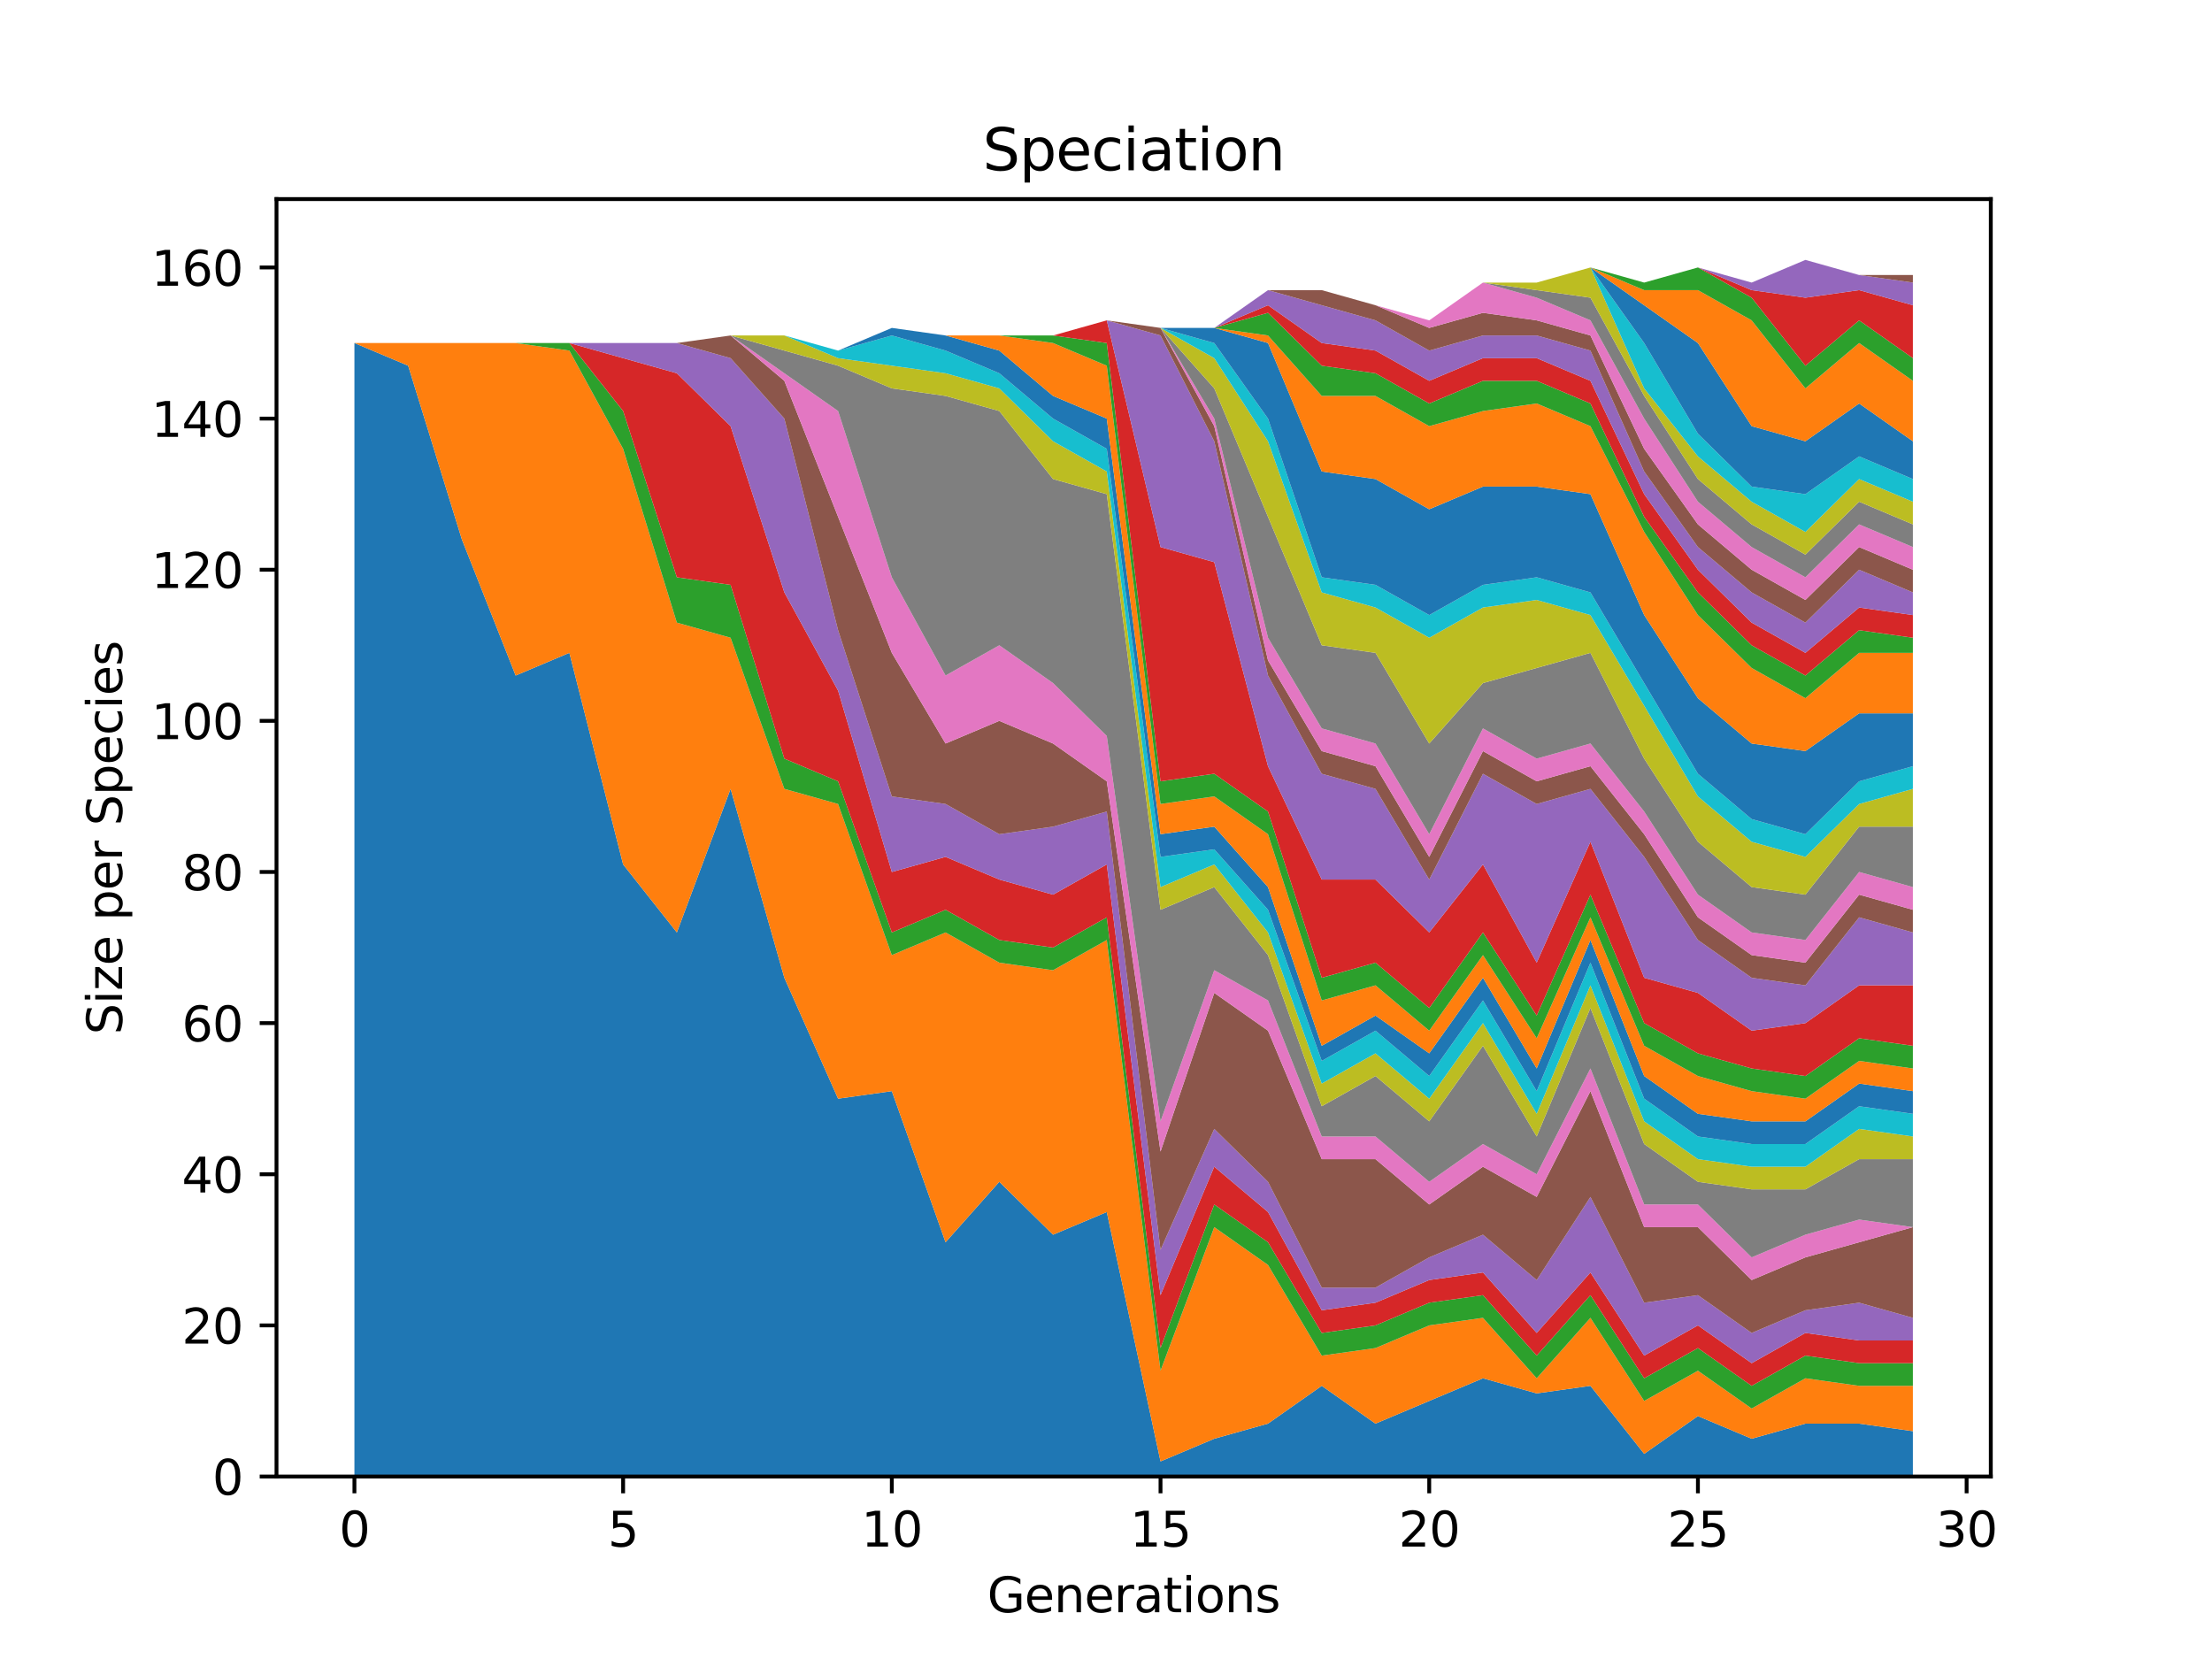 <?xml version="1.0" encoding="utf-8" standalone="no"?>
<!DOCTYPE svg PUBLIC "-//W3C//DTD SVG 1.1//EN"
  "http://www.w3.org/Graphics/SVG/1.1/DTD/svg11.dtd">
<svg xmlns:xlink="http://www.w3.org/1999/xlink" width="460.8pt" height="345.6pt" viewBox="0 0 460.8 345.6" xmlns="http://www.w3.org/2000/svg" version="1.1">
 <defs>
  <style type="text/css">*{stroke-linejoin: round; stroke-linecap: butt}</style>
 </defs>
 <g id="figure_1">
  <g id="patch_1">
   <path d="M 0 345.6 
L 460.8 345.6 
L 460.8 0 
L 0 0 
z
" style="fill: #ffffff"/>
  </g>
  <g id="axes_1">
   <g id="patch_2">
    <path d="M 57.6 307.584 
L 414.72 307.584 
L 414.72 41.472 
L 57.6 41.472 
z
" style="fill: #ffffff"/>
   </g>
   <g id="PolyCollection_1">
    <path d="M 73.833 71.46 
L 73.833 307.584 
L 85.028 307.584 
L 96.223 307.584 
L 107.418 307.584 
L 118.613 307.584 
L 129.808 307.584 
L 141.003 307.584 
L 152.198 307.584 
L 163.393 307.584 
L 174.588 307.584 
L 185.783 307.584 
L 196.978 307.584 
L 208.173 307.584 
L 219.368 307.584 
L 230.563 307.584 
L 241.757 307.584 
L 252.952 307.584 
L 264.147 307.584 
L 275.342 307.584 
L 286.537 307.584 
L 297.732 307.584 
L 308.927 307.584 
L 320.122 307.584 
L 331.317 307.584 
L 342.512 307.584 
L 353.707 307.584 
L 364.902 307.584 
L 376.097 307.584 
L 387.292 307.584 
L 398.487 307.584 
L 398.487 298.139 
L 398.487 298.139 
L 387.292 296.565 
L 376.097 296.565 
L 364.902 299.713 
L 353.707 294.991 
L 342.512 302.862 
L 331.317 288.694 
L 320.122 290.268 
L 308.927 287.12 
L 297.732 291.842 
L 286.537 296.565 
L 275.342 288.694 
L 264.147 296.565 
L 252.952 299.713 
L 241.757 304.436 
L 230.563 252.488 
L 219.368 257.211 
L 208.173 246.192 
L 196.978 258.785 
L 185.783 227.302 
L 174.588 228.876 
L 163.393 203.689 
L 152.198 164.335 
L 141.003 194.244 
L 129.808 180.077 
L 118.613 136 
L 107.418 140.723 
L 96.223 112.388 
L 85.028 76.182 
L 73.833 71.46 
z
" clip-path="url(#p39b2ca62c1)" style="fill: #1f77b4"/>
   </g>
   <g id="PolyCollection_2">
    <path d="M 73.833 71.46 
L 73.833 71.46 
L 85.028 76.182 
L 96.223 112.388 
L 107.418 140.723 
L 118.613 136 
L 129.808 180.077 
L 141.003 194.244 
L 152.198 164.335 
L 163.393 203.689 
L 174.588 228.876 
L 185.783 227.302 
L 196.978 258.785 
L 208.173 246.192 
L 219.368 257.211 
L 230.563 252.488 
L 241.757 304.436 
L 252.952 299.713 
L 264.147 296.565 
L 275.342 288.694 
L 286.537 296.565 
L 297.732 291.842 
L 308.927 287.12 
L 320.122 290.268 
L 331.317 288.694 
L 342.512 302.862 
L 353.707 294.991 
L 364.902 299.713 
L 376.097 296.565 
L 387.292 296.565 
L 398.487 298.139 
L 398.487 288.694 
L 398.487 288.694 
L 387.292 288.694 
L 376.097 287.12 
L 364.902 293.417 
L 353.707 285.546 
L 342.512 291.842 
L 331.317 274.527 
L 320.122 287.12 
L 308.927 274.527 
L 297.732 276.101 
L 286.537 280.823 
L 275.342 282.397 
L 264.147 263.507 
L 252.952 255.637 
L 241.757 285.546 
L 230.563 195.819 
L 219.368 202.115 
L 208.173 200.541 
L 196.978 194.244 
L 185.783 198.967 
L 174.588 167.484 
L 163.393 164.335 
L 152.198 132.852 
L 141.003 129.704 
L 129.808 93.498 
L 118.613 73.034 
L 107.418 71.46 
L 96.223 71.46 
L 85.028 71.46 
L 73.833 71.46 
z
" clip-path="url(#p39b2ca62c1)" style="fill: #ff7f0e"/>
   </g>
   <g id="PolyCollection_3">
    <path d="M 73.833 71.46 
L 73.833 71.46 
L 85.028 71.46 
L 96.223 71.46 
L 107.418 71.46 
L 118.613 73.034 
L 129.808 93.498 
L 141.003 129.704 
L 152.198 132.852 
L 163.393 164.335 
L 174.588 167.484 
L 185.783 198.967 
L 196.978 194.244 
L 208.173 200.541 
L 219.368 202.115 
L 230.563 195.819 
L 241.757 285.546 
L 252.952 255.637 
L 264.147 263.507 
L 275.342 282.397 
L 286.537 280.823 
L 297.732 276.101 
L 308.927 274.527 
L 320.122 287.12 
L 331.317 274.527 
L 342.512 291.842 
L 353.707 285.546 
L 364.902 293.417 
L 376.097 287.12 
L 387.292 288.694 
L 398.487 288.694 
L 398.487 283.972 
L 398.487 283.972 
L 387.292 283.972 
L 376.097 282.397 
L 364.902 288.694 
L 353.707 280.823 
L 342.512 287.12 
L 331.317 269.804 
L 320.122 282.397 
L 308.927 269.804 
L 297.732 271.378 
L 286.537 276.101 
L 275.342 277.675 
L 264.147 258.785 
L 252.952 250.914 
L 241.757 280.823 
L 230.563 191.096 
L 219.368 197.393 
L 208.173 195.819 
L 196.978 189.522 
L 185.783 194.244 
L 174.588 162.761 
L 163.393 158.039 
L 152.198 121.833 
L 141.003 120.259 
L 129.808 85.627 
L 118.613 71.46 
L 107.418 71.46 
L 96.223 71.46 
L 85.028 71.46 
L 73.833 71.46 
z
" clip-path="url(#p39b2ca62c1)" style="fill: #2ca02c"/>
   </g>
   <g id="PolyCollection_4">
    <path d="M 73.833 71.46 
L 73.833 71.46 
L 85.028 71.46 
L 96.223 71.46 
L 107.418 71.46 
L 118.613 71.46 
L 129.808 85.627 
L 141.003 120.259 
L 152.198 121.833 
L 163.393 158.039 
L 174.588 162.761 
L 185.783 194.244 
L 196.978 189.522 
L 208.173 195.819 
L 219.368 197.393 
L 230.563 191.096 
L 241.757 280.823 
L 252.952 250.914 
L 264.147 258.785 
L 275.342 277.675 
L 286.537 276.101 
L 297.732 271.378 
L 308.927 269.804 
L 320.122 282.397 
L 331.317 269.804 
L 342.512 287.12 
L 353.707 280.823 
L 364.902 288.694 
L 376.097 282.397 
L 387.292 283.972 
L 398.487 283.972 
L 398.487 279.249 
L 398.487 279.249 
L 387.292 279.249 
L 376.097 277.675 
L 364.902 283.972 
L 353.707 276.101 
L 342.512 282.397 
L 331.317 265.082 
L 320.122 277.675 
L 308.927 265.082 
L 297.732 266.656 
L 286.537 271.378 
L 275.342 272.952 
L 264.147 252.488 
L 252.952 243.043 
L 241.757 269.804 
L 230.563 180.077 
L 219.368 186.374 
L 208.173 183.225 
L 196.978 178.503 
L 185.783 181.651 
L 174.588 143.871 
L 163.393 123.407 
L 152.198 88.776 
L 141.003 77.756 
L 129.808 74.608 
L 118.613 71.46 
L 107.418 71.46 
L 96.223 71.46 
L 85.028 71.46 
L 73.833 71.46 
z
" clip-path="url(#p39b2ca62c1)" style="fill: #d62728"/>
   </g>
   <g id="PolyCollection_5">
    <path d="M 73.833 71.46 
L 73.833 71.46 
L 85.028 71.46 
L 96.223 71.46 
L 107.418 71.46 
L 118.613 71.46 
L 129.808 74.608 
L 141.003 77.756 
L 152.198 88.776 
L 163.393 123.407 
L 174.588 143.871 
L 185.783 181.651 
L 196.978 178.503 
L 208.173 183.225 
L 219.368 186.374 
L 230.563 180.077 
L 241.757 269.804 
L 252.952 243.043 
L 264.147 252.488 
L 275.342 272.952 
L 286.537 271.378 
L 297.732 266.656 
L 308.927 265.082 
L 320.122 277.675 
L 331.317 265.082 
L 342.512 282.397 
L 353.707 276.101 
L 364.902 283.972 
L 376.097 277.675 
L 387.292 279.249 
L 398.487 279.249 
L 398.487 274.527 
L 398.487 274.527 
L 387.292 271.378 
L 376.097 272.952 
L 364.902 277.675 
L 353.707 269.804 
L 342.512 271.378 
L 331.317 249.34 
L 320.122 266.656 
L 308.927 257.211 
L 297.732 261.933 
L 286.537 268.23 
L 275.342 268.23 
L 264.147 246.192 
L 252.952 235.173 
L 241.757 260.359 
L 230.563 169.058 
L 219.368 172.206 
L 208.173 173.78 
L 196.978 167.484 
L 185.783 165.909 
L 174.588 131.278 
L 163.393 87.201 
L 152.198 74.608 
L 141.003 71.46 
L 129.808 71.46 
L 118.613 71.46 
L 107.418 71.46 
L 96.223 71.46 
L 85.028 71.46 
L 73.833 71.46 
z
" clip-path="url(#p39b2ca62c1)" style="fill: #9467bd"/>
   </g>
   <g id="PolyCollection_6">
    <path d="M 73.833 71.46 
L 73.833 71.46 
L 85.028 71.46 
L 96.223 71.46 
L 107.418 71.46 
L 118.613 71.46 
L 129.808 71.46 
L 141.003 71.46 
L 152.198 74.608 
L 163.393 87.201 
L 174.588 131.278 
L 185.783 165.909 
L 196.978 167.484 
L 208.173 173.78 
L 219.368 172.206 
L 230.563 169.058 
L 241.757 260.359 
L 252.952 235.173 
L 264.147 246.192 
L 275.342 268.23 
L 286.537 268.23 
L 297.732 261.933 
L 308.927 257.211 
L 320.122 266.656 
L 331.317 249.34 
L 342.512 271.378 
L 353.707 269.804 
L 364.902 277.675 
L 376.097 272.952 
L 387.292 271.378 
L 398.487 274.527 
L 398.487 255.637 
L 398.487 255.637 
L 387.292 258.785 
L 376.097 261.933 
L 364.902 266.656 
L 353.707 255.637 
L 342.512 255.637 
L 331.317 227.302 
L 320.122 249.34 
L 308.927 243.043 
L 297.732 250.914 
L 286.537 241.469 
L 275.342 241.469 
L 264.147 214.708 
L 252.952 206.838 
L 241.757 239.895 
L 230.563 162.761 
L 219.368 154.89 
L 208.173 150.168 
L 196.978 154.89 
L 185.783 136 
L 174.588 107.665 
L 163.393 79.331 
L 152.198 69.886 
L 141.003 71.46 
L 129.808 71.46 
L 118.613 71.46 
L 107.418 71.46 
L 96.223 71.46 
L 85.028 71.46 
L 73.833 71.46 
z
" clip-path="url(#p39b2ca62c1)" style="fill: #8c564b"/>
   </g>
   <g id="PolyCollection_7">
    <path d="M 73.833 71.46 
L 73.833 71.46 
L 85.028 71.46 
L 96.223 71.46 
L 107.418 71.46 
L 118.613 71.46 
L 129.808 71.46 
L 141.003 71.46 
L 152.198 69.886 
L 163.393 79.331 
L 174.588 107.665 
L 185.783 136 
L 196.978 154.89 
L 208.173 150.168 
L 219.368 154.89 
L 230.563 162.761 
L 241.757 239.895 
L 252.952 206.838 
L 264.147 214.708 
L 275.342 241.469 
L 286.537 241.469 
L 297.732 250.914 
L 308.927 243.043 
L 320.122 249.34 
L 331.317 227.302 
L 342.512 255.637 
L 353.707 255.637 
L 364.902 266.656 
L 376.097 261.933 
L 387.292 258.785 
L 398.487 255.637 
L 398.487 255.637 
L 398.487 255.637 
L 387.292 254.063 
L 376.097 257.211 
L 364.902 261.933 
L 353.707 250.914 
L 342.512 250.914 
L 331.317 222.579 
L 320.122 244.618 
L 308.927 238.321 
L 297.732 246.192 
L 286.537 236.747 
L 275.342 236.747 
L 264.147 208.412 
L 252.952 202.115 
L 241.757 233.598 
L 230.563 153.316 
L 219.368 142.297 
L 208.173 134.426 
L 196.978 140.723 
L 185.783 120.259 
L 174.588 85.627 
L 163.393 77.756 
L 152.198 69.886 
L 141.003 71.46 
L 129.808 71.46 
L 118.613 71.46 
L 107.418 71.46 
L 96.223 71.46 
L 85.028 71.46 
L 73.833 71.46 
z
" clip-path="url(#p39b2ca62c1)" style="fill: #e377c2"/>
   </g>
   <g id="PolyCollection_8">
    <path d="M 73.833 71.46 
L 73.833 71.46 
L 85.028 71.46 
L 96.223 71.46 
L 107.418 71.46 
L 118.613 71.46 
L 129.808 71.46 
L 141.003 71.46 
L 152.198 69.886 
L 163.393 77.756 
L 174.588 85.627 
L 185.783 120.259 
L 196.978 140.723 
L 208.173 134.426 
L 219.368 142.297 
L 230.563 153.316 
L 241.757 233.598 
L 252.952 202.115 
L 264.147 208.412 
L 275.342 236.747 
L 286.537 236.747 
L 297.732 246.192 
L 308.927 238.321 
L 320.122 244.618 
L 331.317 222.579 
L 342.512 250.914 
L 353.707 250.914 
L 364.902 261.933 
L 376.097 257.211 
L 387.292 254.063 
L 398.487 255.637 
L 398.487 241.469 
L 398.487 241.469 
L 387.292 241.469 
L 376.097 247.766 
L 364.902 247.766 
L 353.707 246.192 
L 342.512 238.321 
L 331.317 209.986 
L 320.122 236.747 
L 308.927 217.857 
L 297.732 233.598 
L 286.537 224.153 
L 275.342 230.45 
L 264.147 198.967 
L 252.952 184.799 
L 241.757 189.522 
L 230.563 102.943 
L 219.368 99.795 
L 208.173 85.627 
L 196.978 82.479 
L 185.783 80.905 
L 174.588 76.182 
L 163.393 73.034 
L 152.198 69.886 
L 141.003 71.46 
L 129.808 71.46 
L 118.613 71.46 
L 107.418 71.46 
L 96.223 71.46 
L 85.028 71.46 
L 73.833 71.46 
z
" clip-path="url(#p39b2ca62c1)" style="fill: #7f7f7f"/>
   </g>
   <g id="PolyCollection_9">
    <path d="M 73.833 71.46 
L 73.833 71.46 
L 85.028 71.46 
L 96.223 71.46 
L 107.418 71.46 
L 118.613 71.46 
L 129.808 71.46 
L 141.003 71.46 
L 152.198 69.886 
L 163.393 73.034 
L 174.588 76.182 
L 185.783 80.905 
L 196.978 82.479 
L 208.173 85.627 
L 219.368 99.795 
L 230.563 102.943 
L 241.757 189.522 
L 252.952 184.799 
L 264.147 198.967 
L 275.342 230.45 
L 286.537 224.153 
L 297.732 233.598 
L 308.927 217.857 
L 320.122 236.747 
L 331.317 209.986 
L 342.512 238.321 
L 353.707 246.192 
L 364.902 247.766 
L 376.097 247.766 
L 387.292 241.469 
L 398.487 241.469 
L 398.487 236.747 
L 398.487 236.747 
L 387.292 235.173 
L 376.097 243.043 
L 364.902 243.043 
L 353.707 241.469 
L 342.512 233.598 
L 331.317 205.264 
L 320.122 232.024 
L 308.927 213.134 
L 297.732 228.876 
L 286.537 219.431 
L 275.342 225.728 
L 264.147 194.244 
L 252.952 180.077 
L 241.757 184.799 
L 230.563 98.221 
L 219.368 91.924 
L 208.173 80.905 
L 196.978 77.756 
L 185.783 76.182 
L 174.588 74.608 
L 163.393 69.886 
L 152.198 69.886 
L 141.003 71.46 
L 129.808 71.46 
L 118.613 71.46 
L 107.418 71.46 
L 96.223 71.46 
L 85.028 71.46 
L 73.833 71.46 
z
" clip-path="url(#p39b2ca62c1)" style="fill: #bcbd22"/>
   </g>
   <g id="PolyCollection_10">
    <path d="M 73.833 71.46 
L 73.833 71.46 
L 85.028 71.46 
L 96.223 71.46 
L 107.418 71.46 
L 118.613 71.46 
L 129.808 71.46 
L 141.003 71.46 
L 152.198 69.886 
L 163.393 69.886 
L 174.588 74.608 
L 185.783 76.182 
L 196.978 77.756 
L 208.173 80.905 
L 219.368 91.924 
L 230.563 98.221 
L 241.757 184.799 
L 252.952 180.077 
L 264.147 194.244 
L 275.342 225.728 
L 286.537 219.431 
L 297.732 228.876 
L 308.927 213.134 
L 320.122 232.024 
L 331.317 205.264 
L 342.512 233.598 
L 353.707 241.469 
L 364.902 243.043 
L 376.097 243.043 
L 387.292 235.173 
L 398.487 236.747 
L 398.487 232.024 
L 398.487 232.024 
L 387.292 230.45 
L 376.097 238.321 
L 364.902 238.321 
L 353.707 236.747 
L 342.512 228.876 
L 331.317 200.541 
L 320.122 227.302 
L 308.927 208.412 
L 297.732 224.153 
L 286.537 214.708 
L 275.342 221.005 
L 264.147 189.522 
L 252.952 176.929 
L 241.757 178.503 
L 230.563 93.498 
L 219.368 87.201 
L 208.173 77.756 
L 196.978 73.034 
L 185.783 69.886 
L 174.588 73.034 
L 163.393 69.886 
L 152.198 69.886 
L 141.003 71.46 
L 129.808 71.46 
L 118.613 71.46 
L 107.418 71.46 
L 96.223 71.46 
L 85.028 71.46 
L 73.833 71.46 
z
" clip-path="url(#p39b2ca62c1)" style="fill: #17becf"/>
   </g>
   <g id="PolyCollection_11">
    <path d="M 73.833 71.46 
L 73.833 71.46 
L 85.028 71.46 
L 96.223 71.46 
L 107.418 71.46 
L 118.613 71.46 
L 129.808 71.46 
L 141.003 71.46 
L 152.198 69.886 
L 163.393 69.886 
L 174.588 73.034 
L 185.783 69.886 
L 196.978 73.034 
L 208.173 77.756 
L 219.368 87.201 
L 230.563 93.498 
L 241.757 178.503 
L 252.952 176.929 
L 264.147 189.522 
L 275.342 221.005 
L 286.537 214.708 
L 297.732 224.153 
L 308.927 208.412 
L 320.122 227.302 
L 331.317 200.541 
L 342.512 228.876 
L 353.707 236.747 
L 364.902 238.321 
L 376.097 238.321 
L 387.292 230.45 
L 398.487 232.024 
L 398.487 227.302 
L 398.487 227.302 
L 387.292 225.728 
L 376.097 233.598 
L 364.902 233.598 
L 353.707 232.024 
L 342.512 224.153 
L 331.317 195.819 
L 320.122 222.579 
L 308.927 203.689 
L 297.732 219.431 
L 286.537 211.56 
L 275.342 217.857 
L 264.147 184.799 
L 252.952 172.206 
L 241.757 173.78 
L 230.563 87.201 
L 219.368 82.479 
L 208.173 73.034 
L 196.978 69.886 
L 185.783 68.311 
L 174.588 73.034 
L 163.393 69.886 
L 152.198 69.886 
L 141.003 71.46 
L 129.808 71.46 
L 118.613 71.46 
L 107.418 71.46 
L 96.223 71.46 
L 85.028 71.46 
L 73.833 71.46 
z
" clip-path="url(#p39b2ca62c1)" style="fill: #1f77b4"/>
   </g>
   <g id="PolyCollection_12">
    <path d="M 73.833 71.46 
L 73.833 71.46 
L 85.028 71.46 
L 96.223 71.46 
L 107.418 71.46 
L 118.613 71.46 
L 129.808 71.46 
L 141.003 71.46 
L 152.198 69.886 
L 163.393 69.886 
L 174.588 73.034 
L 185.783 68.311 
L 196.978 69.886 
L 208.173 73.034 
L 219.368 82.479 
L 230.563 87.201 
L 241.757 173.78 
L 252.952 172.206 
L 264.147 184.799 
L 275.342 217.857 
L 286.537 211.56 
L 297.732 219.431 
L 308.927 203.689 
L 320.122 222.579 
L 331.317 195.819 
L 342.512 224.153 
L 353.707 232.024 
L 364.902 233.598 
L 376.097 233.598 
L 387.292 225.728 
L 398.487 227.302 
L 398.487 222.579 
L 398.487 222.579 
L 387.292 221.005 
L 376.097 228.876 
L 364.902 227.302 
L 353.707 224.153 
L 342.512 217.857 
L 331.317 191.096 
L 320.122 216.283 
L 308.927 198.967 
L 297.732 214.708 
L 286.537 205.264 
L 275.342 208.412 
L 264.147 173.78 
L 252.952 165.909 
L 241.757 167.484 
L 230.563 76.182 
L 219.368 71.46 
L 208.173 69.886 
L 196.978 69.886 
L 185.783 68.311 
L 174.588 73.034 
L 163.393 69.886 
L 152.198 69.886 
L 141.003 71.46 
L 129.808 71.46 
L 118.613 71.46 
L 107.418 71.46 
L 96.223 71.46 
L 85.028 71.46 
L 73.833 71.46 
z
" clip-path="url(#p39b2ca62c1)" style="fill: #ff7f0e"/>
   </g>
   <g id="PolyCollection_13">
    <path d="M 73.833 71.46 
L 73.833 71.46 
L 85.028 71.46 
L 96.223 71.46 
L 107.418 71.46 
L 118.613 71.46 
L 129.808 71.46 
L 141.003 71.46 
L 152.198 69.886 
L 163.393 69.886 
L 174.588 73.034 
L 185.783 68.311 
L 196.978 69.886 
L 208.173 69.886 
L 219.368 71.46 
L 230.563 76.182 
L 241.757 167.484 
L 252.952 165.909 
L 264.147 173.78 
L 275.342 208.412 
L 286.537 205.264 
L 297.732 214.708 
L 308.927 198.967 
L 320.122 216.283 
L 331.317 191.096 
L 342.512 217.857 
L 353.707 224.153 
L 364.902 227.302 
L 376.097 228.876 
L 387.292 221.005 
L 398.487 222.579 
L 398.487 217.857 
L 398.487 217.857 
L 387.292 216.283 
L 376.097 224.153 
L 364.902 222.579 
L 353.707 219.431 
L 342.512 213.134 
L 331.317 186.374 
L 320.122 211.56 
L 308.927 194.244 
L 297.732 209.986 
L 286.537 200.541 
L 275.342 203.689 
L 264.147 169.058 
L 252.952 161.187 
L 241.757 162.761 
L 230.563 71.46 
L 219.368 69.886 
L 208.173 69.886 
L 196.978 69.886 
L 185.783 68.311 
L 174.588 73.034 
L 163.393 69.886 
L 152.198 69.886 
L 141.003 71.46 
L 129.808 71.46 
L 118.613 71.46 
L 107.418 71.46 
L 96.223 71.46 
L 85.028 71.46 
L 73.833 71.46 
z
" clip-path="url(#p39b2ca62c1)" style="fill: #2ca02c"/>
   </g>
   <g id="PolyCollection_14">
    <path d="M 73.833 71.46 
L 73.833 71.46 
L 85.028 71.46 
L 96.223 71.46 
L 107.418 71.46 
L 118.613 71.46 
L 129.808 71.46 
L 141.003 71.46 
L 152.198 69.886 
L 163.393 69.886 
L 174.588 73.034 
L 185.783 68.311 
L 196.978 69.886 
L 208.173 69.886 
L 219.368 69.886 
L 230.563 71.46 
L 241.757 162.761 
L 252.952 161.187 
L 264.147 169.058 
L 275.342 203.689 
L 286.537 200.541 
L 297.732 209.986 
L 308.927 194.244 
L 320.122 211.56 
L 331.317 186.374 
L 342.512 213.134 
L 353.707 219.431 
L 364.902 222.579 
L 376.097 224.153 
L 387.292 216.283 
L 398.487 217.857 
L 398.487 205.264 
L 398.487 205.264 
L 387.292 205.264 
L 376.097 213.134 
L 364.902 214.708 
L 353.707 206.838 
L 342.512 203.689 
L 331.317 175.354 
L 320.122 200.541 
L 308.927 180.077 
L 297.732 194.244 
L 286.537 183.225 
L 275.342 183.225 
L 264.147 159.613 
L 252.952 117.11 
L 241.757 113.962 
L 230.563 66.737 
L 219.368 69.886 
L 208.173 69.886 
L 196.978 69.886 
L 185.783 68.311 
L 174.588 73.034 
L 163.393 69.886 
L 152.198 69.886 
L 141.003 71.46 
L 129.808 71.46 
L 118.613 71.46 
L 107.418 71.46 
L 96.223 71.46 
L 85.028 71.46 
L 73.833 71.46 
z
" clip-path="url(#p39b2ca62c1)" style="fill: #d62728"/>
   </g>
   <g id="PolyCollection_15">
    <path d="M 73.833 71.46 
L 73.833 71.46 
L 85.028 71.46 
L 96.223 71.46 
L 107.418 71.46 
L 118.613 71.46 
L 129.808 71.46 
L 141.003 71.46 
L 152.198 69.886 
L 163.393 69.886 
L 174.588 73.034 
L 185.783 68.311 
L 196.978 69.886 
L 208.173 69.886 
L 219.368 69.886 
L 230.563 66.737 
L 241.757 113.962 
L 252.952 117.11 
L 264.147 159.613 
L 275.342 183.225 
L 286.537 183.225 
L 297.732 194.244 
L 308.927 180.077 
L 320.122 200.541 
L 331.317 175.354 
L 342.512 203.689 
L 353.707 206.838 
L 364.902 214.708 
L 376.097 213.134 
L 387.292 205.264 
L 398.487 205.264 
L 398.487 194.244 
L 398.487 194.244 
L 387.292 191.096 
L 376.097 205.264 
L 364.902 203.689 
L 353.707 195.819 
L 342.512 178.503 
L 331.317 164.335 
L 320.122 167.484 
L 308.927 161.187 
L 297.732 183.225 
L 286.537 164.335 
L 275.342 161.187 
L 264.147 140.723 
L 252.952 91.924 
L 241.757 69.886 
L 230.563 66.737 
L 219.368 69.886 
L 208.173 69.886 
L 196.978 69.886 
L 185.783 68.311 
L 174.588 73.034 
L 163.393 69.886 
L 152.198 69.886 
L 141.003 71.46 
L 129.808 71.46 
L 118.613 71.46 
L 107.418 71.46 
L 96.223 71.46 
L 85.028 71.46 
L 73.833 71.46 
z
" clip-path="url(#p39b2ca62c1)" style="fill: #9467bd"/>
   </g>
   <g id="PolyCollection_16">
    <path d="M 73.833 71.46 
L 73.833 71.46 
L 85.028 71.46 
L 96.223 71.46 
L 107.418 71.46 
L 118.613 71.46 
L 129.808 71.46 
L 141.003 71.46 
L 152.198 69.886 
L 163.393 69.886 
L 174.588 73.034 
L 185.783 68.311 
L 196.978 69.886 
L 208.173 69.886 
L 219.368 69.886 
L 230.563 66.737 
L 241.757 69.886 
L 252.952 91.924 
L 264.147 140.723 
L 275.342 161.187 
L 286.537 164.335 
L 297.732 183.225 
L 308.927 161.187 
L 320.122 167.484 
L 331.317 164.335 
L 342.512 178.503 
L 353.707 195.819 
L 364.902 203.689 
L 376.097 205.264 
L 387.292 191.096 
L 398.487 194.244 
L 398.487 189.522 
L 398.487 189.522 
L 387.292 186.374 
L 376.097 200.541 
L 364.902 198.967 
L 353.707 191.096 
L 342.512 173.78 
L 331.317 159.613 
L 320.122 162.761 
L 308.927 156.464 
L 297.732 178.503 
L 286.537 159.613 
L 275.342 156.464 
L 264.147 137.575 
L 252.952 88.776 
L 241.757 68.311 
L 230.563 66.737 
L 219.368 69.886 
L 208.173 69.886 
L 196.978 69.886 
L 185.783 68.311 
L 174.588 73.034 
L 163.393 69.886 
L 152.198 69.886 
L 141.003 71.46 
L 129.808 71.46 
L 118.613 71.46 
L 107.418 71.46 
L 96.223 71.46 
L 85.028 71.46 
L 73.833 71.46 
z
" clip-path="url(#p39b2ca62c1)" style="fill: #8c564b"/>
   </g>
   <g id="PolyCollection_17">
    <path d="M 73.833 71.46 
L 73.833 71.46 
L 85.028 71.46 
L 96.223 71.46 
L 107.418 71.46 
L 118.613 71.46 
L 129.808 71.46 
L 141.003 71.46 
L 152.198 69.886 
L 163.393 69.886 
L 174.588 73.034 
L 185.783 68.311 
L 196.978 69.886 
L 208.173 69.886 
L 219.368 69.886 
L 230.563 66.737 
L 241.757 68.311 
L 252.952 88.776 
L 264.147 137.575 
L 275.342 156.464 
L 286.537 159.613 
L 297.732 178.503 
L 308.927 156.464 
L 320.122 162.761 
L 331.317 159.613 
L 342.512 173.78 
L 353.707 191.096 
L 364.902 198.967 
L 376.097 200.541 
L 387.292 186.374 
L 398.487 189.522 
L 398.487 184.799 
L 398.487 184.799 
L 387.292 181.651 
L 376.097 195.819 
L 364.902 194.244 
L 353.707 186.374 
L 342.512 169.058 
L 331.317 154.89 
L 320.122 158.039 
L 308.927 151.742 
L 297.732 173.78 
L 286.537 154.89 
L 275.342 151.742 
L 264.147 132.852 
L 252.952 87.201 
L 241.757 68.311 
L 230.563 66.737 
L 219.368 69.886 
L 208.173 69.886 
L 196.978 69.886 
L 185.783 68.311 
L 174.588 73.034 
L 163.393 69.886 
L 152.198 69.886 
L 141.003 71.46 
L 129.808 71.46 
L 118.613 71.46 
L 107.418 71.46 
L 96.223 71.46 
L 85.028 71.46 
L 73.833 71.46 
z
" clip-path="url(#p39b2ca62c1)" style="fill: #e377c2"/>
   </g>
   <g id="PolyCollection_18">
    <path d="M 73.833 71.46 
L 73.833 71.46 
L 85.028 71.46 
L 96.223 71.46 
L 107.418 71.46 
L 118.613 71.46 
L 129.808 71.46 
L 141.003 71.46 
L 152.198 69.886 
L 163.393 69.886 
L 174.588 73.034 
L 185.783 68.311 
L 196.978 69.886 
L 208.173 69.886 
L 219.368 69.886 
L 230.563 66.737 
L 241.757 68.311 
L 252.952 87.201 
L 264.147 132.852 
L 275.342 151.742 
L 286.537 154.89 
L 297.732 173.78 
L 308.927 151.742 
L 320.122 158.039 
L 331.317 154.89 
L 342.512 169.058 
L 353.707 186.374 
L 364.902 194.244 
L 376.097 195.819 
L 387.292 181.651 
L 398.487 184.799 
L 398.487 172.206 
L 398.487 172.206 
L 387.292 172.206 
L 376.097 186.374 
L 364.902 184.799 
L 353.707 175.354 
L 342.512 158.039 
L 331.317 136 
L 320.122 139.149 
L 308.927 142.297 
L 297.732 154.89 
L 286.537 136 
L 275.342 134.426 
L 264.147 107.665 
L 252.952 80.905 
L 241.757 68.311 
L 230.563 66.737 
L 219.368 69.886 
L 208.173 69.886 
L 196.978 69.886 
L 185.783 68.311 
L 174.588 73.034 
L 163.393 69.886 
L 152.198 69.886 
L 141.003 71.46 
L 129.808 71.46 
L 118.613 71.46 
L 107.418 71.46 
L 96.223 71.46 
L 85.028 71.46 
L 73.833 71.46 
z
" clip-path="url(#p39b2ca62c1)" style="fill: #7f7f7f"/>
   </g>
   <g id="PolyCollection_19">
    <path d="M 73.833 71.46 
L 73.833 71.46 
L 85.028 71.46 
L 96.223 71.46 
L 107.418 71.46 
L 118.613 71.46 
L 129.808 71.46 
L 141.003 71.46 
L 152.198 69.886 
L 163.393 69.886 
L 174.588 73.034 
L 185.783 68.311 
L 196.978 69.886 
L 208.173 69.886 
L 219.368 69.886 
L 230.563 66.737 
L 241.757 68.311 
L 252.952 80.905 
L 264.147 107.665 
L 275.342 134.426 
L 286.537 136 
L 297.732 154.89 
L 308.927 142.297 
L 320.122 139.149 
L 331.317 136 
L 342.512 158.039 
L 353.707 175.354 
L 364.902 184.799 
L 376.097 186.374 
L 387.292 172.206 
L 398.487 172.206 
L 398.487 164.335 
L 398.487 164.335 
L 387.292 167.484 
L 376.097 178.503 
L 364.902 175.354 
L 353.707 165.909 
L 342.512 147.02 
L 331.317 128.13 
L 320.122 124.981 
L 308.927 126.555 
L 297.732 132.852 
L 286.537 126.555 
L 275.342 123.407 
L 264.147 91.924 
L 252.952 74.608 
L 241.757 68.311 
L 230.563 66.737 
L 219.368 69.886 
L 208.173 69.886 
L 196.978 69.886 
L 185.783 68.311 
L 174.588 73.034 
L 163.393 69.886 
L 152.198 69.886 
L 141.003 71.46 
L 129.808 71.46 
L 118.613 71.46 
L 107.418 71.46 
L 96.223 71.46 
L 85.028 71.46 
L 73.833 71.46 
z
" clip-path="url(#p39b2ca62c1)" style="fill: #bcbd22"/>
   </g>
   <g id="PolyCollection_20">
    <path d="M 73.833 71.46 
L 73.833 71.46 
L 85.028 71.46 
L 96.223 71.46 
L 107.418 71.46 
L 118.613 71.46 
L 129.808 71.46 
L 141.003 71.46 
L 152.198 69.886 
L 163.393 69.886 
L 174.588 73.034 
L 185.783 68.311 
L 196.978 69.886 
L 208.173 69.886 
L 219.368 69.886 
L 230.563 66.737 
L 241.757 68.311 
L 252.952 74.608 
L 264.147 91.924 
L 275.342 123.407 
L 286.537 126.555 
L 297.732 132.852 
L 308.927 126.555 
L 320.122 124.981 
L 331.317 128.13 
L 342.512 147.02 
L 353.707 165.909 
L 364.902 175.354 
L 376.097 178.503 
L 387.292 167.484 
L 398.487 164.335 
L 398.487 159.613 
L 398.487 159.613 
L 387.292 162.761 
L 376.097 173.78 
L 364.902 170.632 
L 353.707 161.187 
L 342.512 142.297 
L 331.317 123.407 
L 320.122 120.259 
L 308.927 121.833 
L 297.732 128.13 
L 286.537 121.833 
L 275.342 120.259 
L 264.147 87.201 
L 252.952 71.46 
L 241.757 68.311 
L 230.563 66.737 
L 219.368 69.886 
L 208.173 69.886 
L 196.978 69.886 
L 185.783 68.311 
L 174.588 73.034 
L 163.393 69.886 
L 152.198 69.886 
L 141.003 71.46 
L 129.808 71.46 
L 118.613 71.46 
L 107.418 71.46 
L 96.223 71.46 
L 85.028 71.46 
L 73.833 71.46 
z
" clip-path="url(#p39b2ca62c1)" style="fill: #17becf"/>
   </g>
   <g id="PolyCollection_21">
    <path d="M 73.833 71.46 
L 73.833 71.46 
L 85.028 71.46 
L 96.223 71.46 
L 107.418 71.46 
L 118.613 71.46 
L 129.808 71.46 
L 141.003 71.46 
L 152.198 69.886 
L 163.393 69.886 
L 174.588 73.034 
L 185.783 68.311 
L 196.978 69.886 
L 208.173 69.886 
L 219.368 69.886 
L 230.563 66.737 
L 241.757 68.311 
L 252.952 71.46 
L 264.147 87.201 
L 275.342 120.259 
L 286.537 121.833 
L 297.732 128.13 
L 308.927 121.833 
L 320.122 120.259 
L 331.317 123.407 
L 342.512 142.297 
L 353.707 161.187 
L 364.902 170.632 
L 376.097 173.78 
L 387.292 162.761 
L 398.487 159.613 
L 398.487 148.594 
L 398.487 148.594 
L 387.292 148.594 
L 376.097 156.464 
L 364.902 154.89 
L 353.707 145.445 
L 342.512 128.13 
L 331.317 102.943 
L 320.122 101.369 
L 308.927 101.369 
L 297.732 106.091 
L 286.537 99.795 
L 275.342 98.221 
L 264.147 71.46 
L 252.952 68.311 
L 241.757 68.311 
L 230.563 66.737 
L 219.368 69.886 
L 208.173 69.886 
L 196.978 69.886 
L 185.783 68.311 
L 174.588 73.034 
L 163.393 69.886 
L 152.198 69.886 
L 141.003 71.46 
L 129.808 71.46 
L 118.613 71.46 
L 107.418 71.46 
L 96.223 71.46 
L 85.028 71.46 
L 73.833 71.46 
z
" clip-path="url(#p39b2ca62c1)" style="fill: #1f77b4"/>
   </g>
   <g id="PolyCollection_22">
    <path d="M 73.833 71.46 
L 73.833 71.46 
L 85.028 71.46 
L 96.223 71.46 
L 107.418 71.46 
L 118.613 71.46 
L 129.808 71.46 
L 141.003 71.46 
L 152.198 69.886 
L 163.393 69.886 
L 174.588 73.034 
L 185.783 68.311 
L 196.978 69.886 
L 208.173 69.886 
L 219.368 69.886 
L 230.563 66.737 
L 241.757 68.311 
L 252.952 68.311 
L 264.147 71.46 
L 275.342 98.221 
L 286.537 99.795 
L 297.732 106.091 
L 308.927 101.369 
L 320.122 101.369 
L 331.317 102.943 
L 342.512 128.13 
L 353.707 145.445 
L 364.902 154.89 
L 376.097 156.464 
L 387.292 148.594 
L 398.487 148.594 
L 398.487 136 
L 398.487 136 
L 387.292 136 
L 376.097 145.445 
L 364.902 139.149 
L 353.707 128.13 
L 342.512 110.814 
L 331.317 88.776 
L 320.122 84.053 
L 308.927 85.627 
L 297.732 88.776 
L 286.537 82.479 
L 275.342 82.479 
L 264.147 69.886 
L 252.952 68.311 
L 241.757 68.311 
L 230.563 66.737 
L 219.368 69.886 
L 208.173 69.886 
L 196.978 69.886 
L 185.783 68.311 
L 174.588 73.034 
L 163.393 69.886 
L 152.198 69.886 
L 141.003 71.46 
L 129.808 71.46 
L 118.613 71.46 
L 107.418 71.46 
L 96.223 71.46 
L 85.028 71.46 
L 73.833 71.46 
z
" clip-path="url(#p39b2ca62c1)" style="fill: #ff7f0e"/>
   </g>
   <g id="PolyCollection_23">
    <path d="M 73.833 71.46 
L 73.833 71.46 
L 85.028 71.46 
L 96.223 71.46 
L 107.418 71.46 
L 118.613 71.46 
L 129.808 71.46 
L 141.003 71.46 
L 152.198 69.886 
L 163.393 69.886 
L 174.588 73.034 
L 185.783 68.311 
L 196.978 69.886 
L 208.173 69.886 
L 219.368 69.886 
L 230.563 66.737 
L 241.757 68.311 
L 252.952 68.311 
L 264.147 69.886 
L 275.342 82.479 
L 286.537 82.479 
L 297.732 88.776 
L 308.927 85.627 
L 320.122 84.053 
L 331.317 88.776 
L 342.512 110.814 
L 353.707 128.13 
L 364.902 139.149 
L 376.097 145.445 
L 387.292 136 
L 398.487 136 
L 398.487 132.852 
L 398.487 132.852 
L 387.292 131.278 
L 376.097 140.723 
L 364.902 134.426 
L 353.707 123.407 
L 342.512 107.665 
L 331.317 84.053 
L 320.122 79.331 
L 308.927 79.331 
L 297.732 84.053 
L 286.537 77.756 
L 275.342 76.182 
L 264.147 65.163 
L 252.952 68.311 
L 241.757 68.311 
L 230.563 66.737 
L 219.368 69.886 
L 208.173 69.886 
L 196.978 69.886 
L 185.783 68.311 
L 174.588 73.034 
L 163.393 69.886 
L 152.198 69.886 
L 141.003 71.46 
L 129.808 71.46 
L 118.613 71.46 
L 107.418 71.46 
L 96.223 71.46 
L 85.028 71.46 
L 73.833 71.46 
z
" clip-path="url(#p39b2ca62c1)" style="fill: #2ca02c"/>
   </g>
   <g id="PolyCollection_24">
    <path d="M 73.833 71.46 
L 73.833 71.46 
L 85.028 71.46 
L 96.223 71.46 
L 107.418 71.46 
L 118.613 71.46 
L 129.808 71.46 
L 141.003 71.46 
L 152.198 69.886 
L 163.393 69.886 
L 174.588 73.034 
L 185.783 68.311 
L 196.978 69.886 
L 208.173 69.886 
L 219.368 69.886 
L 230.563 66.737 
L 241.757 68.311 
L 252.952 68.311 
L 264.147 65.163 
L 275.342 76.182 
L 286.537 77.756 
L 297.732 84.053 
L 308.927 79.331 
L 320.122 79.331 
L 331.317 84.053 
L 342.512 107.665 
L 353.707 123.407 
L 364.902 134.426 
L 376.097 140.723 
L 387.292 131.278 
L 398.487 132.852 
L 398.487 128.13 
L 398.487 128.13 
L 387.292 126.555 
L 376.097 136 
L 364.902 129.704 
L 353.707 118.685 
L 342.512 102.943 
L 331.317 79.331 
L 320.122 74.608 
L 308.927 74.608 
L 297.732 79.331 
L 286.537 73.034 
L 275.342 71.46 
L 264.147 63.589 
L 252.952 68.311 
L 241.757 68.311 
L 230.563 66.737 
L 219.368 69.886 
L 208.173 69.886 
L 196.978 69.886 
L 185.783 68.311 
L 174.588 73.034 
L 163.393 69.886 
L 152.198 69.886 
L 141.003 71.46 
L 129.808 71.46 
L 118.613 71.46 
L 107.418 71.46 
L 96.223 71.46 
L 85.028 71.46 
L 73.833 71.46 
z
" clip-path="url(#p39b2ca62c1)" style="fill: #d62728"/>
   </g>
   <g id="PolyCollection_25">
    <path d="M 73.833 71.46 
L 73.833 71.46 
L 85.028 71.46 
L 96.223 71.46 
L 107.418 71.46 
L 118.613 71.46 
L 129.808 71.46 
L 141.003 71.46 
L 152.198 69.886 
L 163.393 69.886 
L 174.588 73.034 
L 185.783 68.311 
L 196.978 69.886 
L 208.173 69.886 
L 219.368 69.886 
L 230.563 66.737 
L 241.757 68.311 
L 252.952 68.311 
L 264.147 63.589 
L 275.342 71.46 
L 286.537 73.034 
L 297.732 79.331 
L 308.927 74.608 
L 320.122 74.608 
L 331.317 79.331 
L 342.512 102.943 
L 353.707 118.685 
L 364.902 129.704 
L 376.097 136 
L 387.292 126.555 
L 398.487 128.13 
L 398.487 123.407 
L 398.487 123.407 
L 387.292 118.685 
L 376.097 129.704 
L 364.902 123.407 
L 353.707 113.962 
L 342.512 98.221 
L 331.317 73.034 
L 320.122 69.886 
L 308.927 69.886 
L 297.732 73.034 
L 286.537 66.737 
L 275.342 63.589 
L 264.147 60.441 
L 252.952 68.311 
L 241.757 68.311 
L 230.563 66.737 
L 219.368 69.886 
L 208.173 69.886 
L 196.978 69.886 
L 185.783 68.311 
L 174.588 73.034 
L 163.393 69.886 
L 152.198 69.886 
L 141.003 71.46 
L 129.808 71.46 
L 118.613 71.46 
L 107.418 71.46 
L 96.223 71.46 
L 85.028 71.46 
L 73.833 71.46 
z
" clip-path="url(#p39b2ca62c1)" style="fill: #9467bd"/>
   </g>
   <g id="PolyCollection_26">
    <path d="M 73.833 71.46 
L 73.833 71.46 
L 85.028 71.46 
L 96.223 71.46 
L 107.418 71.46 
L 118.613 71.46 
L 129.808 71.46 
L 141.003 71.46 
L 152.198 69.886 
L 163.393 69.886 
L 174.588 73.034 
L 185.783 68.311 
L 196.978 69.886 
L 208.173 69.886 
L 219.368 69.886 
L 230.563 66.737 
L 241.757 68.311 
L 252.952 68.311 
L 264.147 60.441 
L 275.342 63.589 
L 286.537 66.737 
L 297.732 73.034 
L 308.927 69.886 
L 320.122 69.886 
L 331.317 73.034 
L 342.512 98.221 
L 353.707 113.962 
L 364.902 123.407 
L 376.097 129.704 
L 387.292 118.685 
L 398.487 123.407 
L 398.487 118.685 
L 398.487 118.685 
L 387.292 113.962 
L 376.097 124.981 
L 364.902 118.685 
L 353.707 109.24 
L 342.512 93.498 
L 331.317 69.886 
L 320.122 66.737 
L 308.927 65.163 
L 297.732 68.311 
L 286.537 63.589 
L 275.342 60.441 
L 264.147 60.441 
L 252.952 68.311 
L 241.757 68.311 
L 230.563 66.737 
L 219.368 69.886 
L 208.173 69.886 
L 196.978 69.886 
L 185.783 68.311 
L 174.588 73.034 
L 163.393 69.886 
L 152.198 69.886 
L 141.003 71.46 
L 129.808 71.46 
L 118.613 71.46 
L 107.418 71.46 
L 96.223 71.46 
L 85.028 71.46 
L 73.833 71.46 
z
" clip-path="url(#p39b2ca62c1)" style="fill: #8c564b"/>
   </g>
   <g id="PolyCollection_27">
    <path d="M 73.833 71.46 
L 73.833 71.46 
L 85.028 71.46 
L 96.223 71.46 
L 107.418 71.46 
L 118.613 71.46 
L 129.808 71.46 
L 141.003 71.46 
L 152.198 69.886 
L 163.393 69.886 
L 174.588 73.034 
L 185.783 68.311 
L 196.978 69.886 
L 208.173 69.886 
L 219.368 69.886 
L 230.563 66.737 
L 241.757 68.311 
L 252.952 68.311 
L 264.147 60.441 
L 275.342 60.441 
L 286.537 63.589 
L 297.732 68.311 
L 308.927 65.163 
L 320.122 66.737 
L 331.317 69.886 
L 342.512 93.498 
L 353.707 109.24 
L 364.902 118.685 
L 376.097 124.981 
L 387.292 113.962 
L 398.487 118.685 
L 398.487 113.962 
L 398.487 113.962 
L 387.292 109.24 
L 376.097 120.259 
L 364.902 113.962 
L 353.707 104.517 
L 342.512 87.201 
L 331.317 66.737 
L 320.122 62.015 
L 308.927 58.866 
L 297.732 66.737 
L 286.537 63.589 
L 275.342 60.441 
L 264.147 60.441 
L 252.952 68.311 
L 241.757 68.311 
L 230.563 66.737 
L 219.368 69.886 
L 208.173 69.886 
L 196.978 69.886 
L 185.783 68.311 
L 174.588 73.034 
L 163.393 69.886 
L 152.198 69.886 
L 141.003 71.46 
L 129.808 71.46 
L 118.613 71.46 
L 107.418 71.46 
L 96.223 71.46 
L 85.028 71.46 
L 73.833 71.46 
z
" clip-path="url(#p39b2ca62c1)" style="fill: #e377c2"/>
   </g>
   <g id="PolyCollection_28">
    <path d="M 73.833 71.46 
L 73.833 71.46 
L 85.028 71.46 
L 96.223 71.46 
L 107.418 71.46 
L 118.613 71.46 
L 129.808 71.46 
L 141.003 71.46 
L 152.198 69.886 
L 163.393 69.886 
L 174.588 73.034 
L 185.783 68.311 
L 196.978 69.886 
L 208.173 69.886 
L 219.368 69.886 
L 230.563 66.737 
L 241.757 68.311 
L 252.952 68.311 
L 264.147 60.441 
L 275.342 60.441 
L 286.537 63.589 
L 297.732 66.737 
L 308.927 58.866 
L 320.122 62.015 
L 331.317 66.737 
L 342.512 87.201 
L 353.707 104.517 
L 364.902 113.962 
L 376.097 120.259 
L 387.292 109.24 
L 398.487 113.962 
L 398.487 109.24 
L 398.487 109.24 
L 387.292 104.517 
L 376.097 115.536 
L 364.902 109.24 
L 353.707 99.795 
L 342.512 82.479 
L 331.317 62.015 
L 320.122 60.441 
L 308.927 58.866 
L 297.732 66.737 
L 286.537 63.589 
L 275.342 60.441 
L 264.147 60.441 
L 252.952 68.311 
L 241.757 68.311 
L 230.563 66.737 
L 219.368 69.886 
L 208.173 69.886 
L 196.978 69.886 
L 185.783 68.311 
L 174.588 73.034 
L 163.393 69.886 
L 152.198 69.886 
L 141.003 71.46 
L 129.808 71.46 
L 118.613 71.46 
L 107.418 71.46 
L 96.223 71.46 
L 85.028 71.46 
L 73.833 71.46 
z
" clip-path="url(#p39b2ca62c1)" style="fill: #7f7f7f"/>
   </g>
   <g id="PolyCollection_29">
    <path d="M 73.833 71.46 
L 73.833 71.46 
L 85.028 71.46 
L 96.223 71.46 
L 107.418 71.46 
L 118.613 71.46 
L 129.808 71.46 
L 141.003 71.46 
L 152.198 69.886 
L 163.393 69.886 
L 174.588 73.034 
L 185.783 68.311 
L 196.978 69.886 
L 208.173 69.886 
L 219.368 69.886 
L 230.563 66.737 
L 241.757 68.311 
L 252.952 68.311 
L 264.147 60.441 
L 275.342 60.441 
L 286.537 63.589 
L 297.732 66.737 
L 308.927 58.866 
L 320.122 60.441 
L 331.317 62.015 
L 342.512 82.479 
L 353.707 99.795 
L 364.902 109.24 
L 376.097 115.536 
L 387.292 104.517 
L 398.487 109.24 
L 398.487 104.517 
L 398.487 104.517 
L 387.292 99.795 
L 376.097 110.814 
L 364.902 104.517 
L 353.707 95.072 
L 342.512 80.905 
L 331.317 55.718 
L 320.122 58.866 
L 308.927 58.866 
L 297.732 66.737 
L 286.537 63.589 
L 275.342 60.441 
L 264.147 60.441 
L 252.952 68.311 
L 241.757 68.311 
L 230.563 66.737 
L 219.368 69.886 
L 208.173 69.886 
L 196.978 69.886 
L 185.783 68.311 
L 174.588 73.034 
L 163.393 69.886 
L 152.198 69.886 
L 141.003 71.46 
L 129.808 71.46 
L 118.613 71.46 
L 107.418 71.46 
L 96.223 71.46 
L 85.028 71.46 
L 73.833 71.46 
z
" clip-path="url(#p39b2ca62c1)" style="fill: #bcbd22"/>
   </g>
   <g id="PolyCollection_30">
    <path d="M 73.833 71.46 
L 73.833 71.46 
L 85.028 71.46 
L 96.223 71.46 
L 107.418 71.46 
L 118.613 71.46 
L 129.808 71.46 
L 141.003 71.46 
L 152.198 69.886 
L 163.393 69.886 
L 174.588 73.034 
L 185.783 68.311 
L 196.978 69.886 
L 208.173 69.886 
L 219.368 69.886 
L 230.563 66.737 
L 241.757 68.311 
L 252.952 68.311 
L 264.147 60.441 
L 275.342 60.441 
L 286.537 63.589 
L 297.732 66.737 
L 308.927 58.866 
L 320.122 58.866 
L 331.317 55.718 
L 342.512 80.905 
L 353.707 95.072 
L 364.902 104.517 
L 376.097 110.814 
L 387.292 99.795 
L 398.487 104.517 
L 398.487 99.795 
L 398.487 99.795 
L 387.292 95.072 
L 376.097 102.943 
L 364.902 101.369 
L 353.707 90.35 
L 342.512 71.46 
L 331.317 55.718 
L 320.122 58.866 
L 308.927 58.866 
L 297.732 66.737 
L 286.537 63.589 
L 275.342 60.441 
L 264.147 60.441 
L 252.952 68.311 
L 241.757 68.311 
L 230.563 66.737 
L 219.368 69.886 
L 208.173 69.886 
L 196.978 69.886 
L 185.783 68.311 
L 174.588 73.034 
L 163.393 69.886 
L 152.198 69.886 
L 141.003 71.46 
L 129.808 71.46 
L 118.613 71.46 
L 107.418 71.46 
L 96.223 71.46 
L 85.028 71.46 
L 73.833 71.46 
z
" clip-path="url(#p39b2ca62c1)" style="fill: #17becf"/>
   </g>
   <g id="PolyCollection_31">
    <path d="M 73.833 71.46 
L 73.833 71.46 
L 85.028 71.46 
L 96.223 71.46 
L 107.418 71.46 
L 118.613 71.46 
L 129.808 71.46 
L 141.003 71.46 
L 152.198 69.886 
L 163.393 69.886 
L 174.588 73.034 
L 185.783 68.311 
L 196.978 69.886 
L 208.173 69.886 
L 219.368 69.886 
L 230.563 66.737 
L 241.757 68.311 
L 252.952 68.311 
L 264.147 60.441 
L 275.342 60.441 
L 286.537 63.589 
L 297.732 66.737 
L 308.927 58.866 
L 320.122 58.866 
L 331.317 55.718 
L 342.512 71.46 
L 353.707 90.35 
L 364.902 101.369 
L 376.097 102.943 
L 387.292 95.072 
L 398.487 99.795 
L 398.487 91.924 
L 398.487 91.924 
L 387.292 84.053 
L 376.097 91.924 
L 364.902 88.776 
L 353.707 71.46 
L 342.512 63.589 
L 331.317 55.718 
L 320.122 58.866 
L 308.927 58.866 
L 297.732 66.737 
L 286.537 63.589 
L 275.342 60.441 
L 264.147 60.441 
L 252.952 68.311 
L 241.757 68.311 
L 230.563 66.737 
L 219.368 69.886 
L 208.173 69.886 
L 196.978 69.886 
L 185.783 68.311 
L 174.588 73.034 
L 163.393 69.886 
L 152.198 69.886 
L 141.003 71.46 
L 129.808 71.46 
L 118.613 71.46 
L 107.418 71.46 
L 96.223 71.46 
L 85.028 71.46 
L 73.833 71.46 
z
" clip-path="url(#p39b2ca62c1)" style="fill: #1f77b4"/>
   </g>
   <g id="PolyCollection_32">
    <path d="M 73.833 71.46 
L 73.833 71.46 
L 85.028 71.46 
L 96.223 71.46 
L 107.418 71.46 
L 118.613 71.46 
L 129.808 71.46 
L 141.003 71.46 
L 152.198 69.886 
L 163.393 69.886 
L 174.588 73.034 
L 185.783 68.311 
L 196.978 69.886 
L 208.173 69.886 
L 219.368 69.886 
L 230.563 66.737 
L 241.757 68.311 
L 252.952 68.311 
L 264.147 60.441 
L 275.342 60.441 
L 286.537 63.589 
L 297.732 66.737 
L 308.927 58.866 
L 320.122 58.866 
L 331.317 55.718 
L 342.512 63.589 
L 353.707 71.46 
L 364.902 88.776 
L 376.097 91.924 
L 387.292 84.053 
L 398.487 91.924 
L 398.487 79.331 
L 398.487 79.331 
L 387.292 71.46 
L 376.097 80.905 
L 364.902 66.737 
L 353.707 60.441 
L 342.512 60.441 
L 331.317 55.718 
L 320.122 58.866 
L 308.927 58.866 
L 297.732 66.737 
L 286.537 63.589 
L 275.342 60.441 
L 264.147 60.441 
L 252.952 68.311 
L 241.757 68.311 
L 230.563 66.737 
L 219.368 69.886 
L 208.173 69.886 
L 196.978 69.886 
L 185.783 68.311 
L 174.588 73.034 
L 163.393 69.886 
L 152.198 69.886 
L 141.003 71.46 
L 129.808 71.46 
L 118.613 71.46 
L 107.418 71.46 
L 96.223 71.46 
L 85.028 71.46 
L 73.833 71.46 
z
" clip-path="url(#p39b2ca62c1)" style="fill: #ff7f0e"/>
   </g>
   <g id="PolyCollection_33">
    <path d="M 73.833 71.46 
L 73.833 71.46 
L 85.028 71.46 
L 96.223 71.46 
L 107.418 71.46 
L 118.613 71.46 
L 129.808 71.46 
L 141.003 71.46 
L 152.198 69.886 
L 163.393 69.886 
L 174.588 73.034 
L 185.783 68.311 
L 196.978 69.886 
L 208.173 69.886 
L 219.368 69.886 
L 230.563 66.737 
L 241.757 68.311 
L 252.952 68.311 
L 264.147 60.441 
L 275.342 60.441 
L 286.537 63.589 
L 297.732 66.737 
L 308.927 58.866 
L 320.122 58.866 
L 331.317 55.718 
L 342.512 60.441 
L 353.707 60.441 
L 364.902 66.737 
L 376.097 80.905 
L 387.292 71.46 
L 398.487 79.331 
L 398.487 74.608 
L 398.487 74.608 
L 387.292 66.737 
L 376.097 76.182 
L 364.902 62.015 
L 353.707 55.718 
L 342.512 58.866 
L 331.317 55.718 
L 320.122 58.866 
L 308.927 58.866 
L 297.732 66.737 
L 286.537 63.589 
L 275.342 60.441 
L 264.147 60.441 
L 252.952 68.311 
L 241.757 68.311 
L 230.563 66.737 
L 219.368 69.886 
L 208.173 69.886 
L 196.978 69.886 
L 185.783 68.311 
L 174.588 73.034 
L 163.393 69.886 
L 152.198 69.886 
L 141.003 71.46 
L 129.808 71.46 
L 118.613 71.46 
L 107.418 71.46 
L 96.223 71.46 
L 85.028 71.46 
L 73.833 71.46 
z
" clip-path="url(#p39b2ca62c1)" style="fill: #2ca02c"/>
   </g>
   <g id="PolyCollection_34">
    <path d="M 73.833 71.46 
L 73.833 71.46 
L 85.028 71.46 
L 96.223 71.46 
L 107.418 71.46 
L 118.613 71.46 
L 129.808 71.46 
L 141.003 71.46 
L 152.198 69.886 
L 163.393 69.886 
L 174.588 73.034 
L 185.783 68.311 
L 196.978 69.886 
L 208.173 69.886 
L 219.368 69.886 
L 230.563 66.737 
L 241.757 68.311 
L 252.952 68.311 
L 264.147 60.441 
L 275.342 60.441 
L 286.537 63.589 
L 297.732 66.737 
L 308.927 58.866 
L 320.122 58.866 
L 331.317 55.718 
L 342.512 58.866 
L 353.707 55.718 
L 364.902 62.015 
L 376.097 76.182 
L 387.292 66.737 
L 398.487 74.608 
L 398.487 63.589 
L 398.487 63.589 
L 387.292 60.441 
L 376.097 62.015 
L 364.902 60.441 
L 353.707 55.718 
L 342.512 58.866 
L 331.317 55.718 
L 320.122 58.866 
L 308.927 58.866 
L 297.732 66.737 
L 286.537 63.589 
L 275.342 60.441 
L 264.147 60.441 
L 252.952 68.311 
L 241.757 68.311 
L 230.563 66.737 
L 219.368 69.886 
L 208.173 69.886 
L 196.978 69.886 
L 185.783 68.311 
L 174.588 73.034 
L 163.393 69.886 
L 152.198 69.886 
L 141.003 71.46 
L 129.808 71.46 
L 118.613 71.46 
L 107.418 71.46 
L 96.223 71.46 
L 85.028 71.46 
L 73.833 71.46 
z
" clip-path="url(#p39b2ca62c1)" style="fill: #d62728"/>
   </g>
   <g id="PolyCollection_35">
    <path d="M 73.833 71.46 
L 73.833 71.46 
L 85.028 71.46 
L 96.223 71.46 
L 107.418 71.46 
L 118.613 71.46 
L 129.808 71.46 
L 141.003 71.46 
L 152.198 69.886 
L 163.393 69.886 
L 174.588 73.034 
L 185.783 68.311 
L 196.978 69.886 
L 208.173 69.886 
L 219.368 69.886 
L 230.563 66.737 
L 241.757 68.311 
L 252.952 68.311 
L 264.147 60.441 
L 275.342 60.441 
L 286.537 63.589 
L 297.732 66.737 
L 308.927 58.866 
L 320.122 58.866 
L 331.317 55.718 
L 342.512 58.866 
L 353.707 55.718 
L 364.902 60.441 
L 376.097 62.015 
L 387.292 60.441 
L 398.487 63.589 
L 398.487 58.866 
L 398.487 58.866 
L 387.292 57.292 
L 376.097 54.144 
L 364.902 58.866 
L 353.707 55.718 
L 342.512 58.866 
L 331.317 55.718 
L 320.122 58.866 
L 308.927 58.866 
L 297.732 66.737 
L 286.537 63.589 
L 275.342 60.441 
L 264.147 60.441 
L 252.952 68.311 
L 241.757 68.311 
L 230.563 66.737 
L 219.368 69.886 
L 208.173 69.886 
L 196.978 69.886 
L 185.783 68.311 
L 174.588 73.034 
L 163.393 69.886 
L 152.198 69.886 
L 141.003 71.46 
L 129.808 71.46 
L 118.613 71.46 
L 107.418 71.46 
L 96.223 71.46 
L 85.028 71.46 
L 73.833 71.46 
z
" clip-path="url(#p39b2ca62c1)" style="fill: #9467bd"/>
   </g>
   <g id="PolyCollection_36">
    <path d="M 73.833 71.46 
L 73.833 71.46 
L 85.028 71.46 
L 96.223 71.46 
L 107.418 71.46 
L 118.613 71.46 
L 129.808 71.46 
L 141.003 71.46 
L 152.198 69.886 
L 163.393 69.886 
L 174.588 73.034 
L 185.783 68.311 
L 196.978 69.886 
L 208.173 69.886 
L 219.368 69.886 
L 230.563 66.737 
L 241.757 68.311 
L 252.952 68.311 
L 264.147 60.441 
L 275.342 60.441 
L 286.537 63.589 
L 297.732 66.737 
L 308.927 58.866 
L 320.122 58.866 
L 331.317 55.718 
L 342.512 58.866 
L 353.707 55.718 
L 364.902 58.866 
L 376.097 54.144 
L 387.292 57.292 
L 398.487 58.866 
L 398.487 57.292 
L 398.487 57.292 
L 387.292 57.292 
L 376.097 54.144 
L 364.902 58.866 
L 353.707 55.718 
L 342.512 58.866 
L 331.317 55.718 
L 320.122 58.866 
L 308.927 58.866 
L 297.732 66.737 
L 286.537 63.589 
L 275.342 60.441 
L 264.147 60.441 
L 252.952 68.311 
L 241.757 68.311 
L 230.563 66.737 
L 219.368 69.886 
L 208.173 69.886 
L 196.978 69.886 
L 185.783 68.311 
L 174.588 73.034 
L 163.393 69.886 
L 152.198 69.886 
L 141.003 71.46 
L 129.808 71.46 
L 118.613 71.46 
L 107.418 71.46 
L 96.223 71.46 
L 85.028 71.46 
L 73.833 71.46 
z
" clip-path="url(#p39b2ca62c1)" style="fill: #8c564b"/>
   </g>
   <g id="matplotlib.axis_1">
    <g id="xtick_1">
     <g id="line2d_1">
      <defs>
       <path id="meb7435174c" d="M 0 0 
L 0 3.5 
" style="stroke: #000000; stroke-width: 0.8"/>
      </defs>
      <g>
       <use xlink:href="#meb7435174c" x="73.833" y="307.584" style="stroke: #000000; stroke-width: 0.8"/>
      </g>
     </g>
     <g id="text_1">
      <!-- 0 -->
      <g transform="translate(70.651 322.182) scale(0.1 -0.1)">
       <defs>
        <path id="DejaVuSans-30" d="M 2034 4250 
Q 1547 4250 1301 3770 
Q 1056 3291 1056 2328 
Q 1056 1369 1301 889 
Q 1547 409 2034 409 
Q 2525 409 2770 889 
Q 3016 1369 3016 2328 
Q 3016 3291 2770 3770 
Q 2525 4250 2034 4250 
z
M 2034 4750 
Q 2819 4750 3233 4129 
Q 3647 3509 3647 2328 
Q 3647 1150 3233 529 
Q 2819 -91 2034 -91 
Q 1250 -91 836 529 
Q 422 1150 422 2328 
Q 422 3509 836 4129 
Q 1250 4750 2034 4750 
z
" transform="scale(0.016)"/>
       </defs>
       <use xlink:href="#DejaVuSans-30"/>
      </g>
     </g>
    </g>
    <g id="xtick_2">
     <g id="line2d_2">
      <g>
       <use xlink:href="#meb7435174c" x="129.808" y="307.584" style="stroke: #000000; stroke-width: 0.8"/>
      </g>
     </g>
     <g id="text_2">
      <!-- 5 -->
      <g transform="translate(126.626 322.182) scale(0.1 -0.1)">
       <defs>
        <path id="DejaVuSans-35" d="M 691 4666 
L 3169 4666 
L 3169 4134 
L 1269 4134 
L 1269 2991 
Q 1406 3038 1543 3061 
Q 1681 3084 1819 3084 
Q 2600 3084 3056 2656 
Q 3513 2228 3513 1497 
Q 3513 744 3044 326 
Q 2575 -91 1722 -91 
Q 1428 -91 1123 -41 
Q 819 9 494 109 
L 494 744 
Q 775 591 1075 516 
Q 1375 441 1709 441 
Q 2250 441 2565 725 
Q 2881 1009 2881 1497 
Q 2881 1984 2565 2268 
Q 2250 2553 1709 2553 
Q 1456 2553 1204 2497 
Q 953 2441 691 2322 
L 691 4666 
z
" transform="scale(0.016)"/>
       </defs>
       <use xlink:href="#DejaVuSans-35"/>
      </g>
     </g>
    </g>
    <g id="xtick_3">
     <g id="line2d_3">
      <g>
       <use xlink:href="#meb7435174c" x="185.783" y="307.584" style="stroke: #000000; stroke-width: 0.8"/>
      </g>
     </g>
     <g id="text_3">
      <!-- 10 -->
      <g transform="translate(179.42 322.182) scale(0.1 -0.1)">
       <defs>
        <path id="DejaVuSans-31" d="M 794 531 
L 1825 531 
L 1825 4091 
L 703 3866 
L 703 4441 
L 1819 4666 
L 2450 4666 
L 2450 531 
L 3481 531 
L 3481 0 
L 794 0 
L 794 531 
z
" transform="scale(0.016)"/>
       </defs>
       <use xlink:href="#DejaVuSans-31"/>
       <use xlink:href="#DejaVuSans-30" x="63.623"/>
      </g>
     </g>
    </g>
    <g id="xtick_4">
     <g id="line2d_4">
      <g>
       <use xlink:href="#meb7435174c" x="241.757" y="307.584" style="stroke: #000000; stroke-width: 0.8"/>
      </g>
     </g>
     <g id="text_4">
      <!-- 15 -->
      <g transform="translate(235.395 322.182) scale(0.1 -0.1)">
       <use xlink:href="#DejaVuSans-31"/>
       <use xlink:href="#DejaVuSans-35" x="63.623"/>
      </g>
     </g>
    </g>
    <g id="xtick_5">
     <g id="line2d_5">
      <g>
       <use xlink:href="#meb7435174c" x="297.732" y="307.584" style="stroke: #000000; stroke-width: 0.8"/>
      </g>
     </g>
     <g id="text_5">
      <!-- 20 -->
      <g transform="translate(291.37 322.182) scale(0.1 -0.1)">
       <defs>
        <path id="DejaVuSans-32" d="M 1228 531 
L 3431 531 
L 3431 0 
L 469 0 
L 469 531 
Q 828 903 1448 1529 
Q 2069 2156 2228 2338 
Q 2531 2678 2651 2914 
Q 2772 3150 2772 3378 
Q 2772 3750 2511 3984 
Q 2250 4219 1831 4219 
Q 1534 4219 1204 4116 
Q 875 4013 500 3803 
L 500 4441 
Q 881 4594 1212 4672 
Q 1544 4750 1819 4750 
Q 2544 4750 2975 4387 
Q 3406 4025 3406 3419 
Q 3406 3131 3298 2873 
Q 3191 2616 2906 2266 
Q 2828 2175 2409 1742 
Q 1991 1309 1228 531 
z
" transform="scale(0.016)"/>
       </defs>
       <use xlink:href="#DejaVuSans-32"/>
       <use xlink:href="#DejaVuSans-30" x="63.623"/>
      </g>
     </g>
    </g>
    <g id="xtick_6">
     <g id="line2d_6">
      <g>
       <use xlink:href="#meb7435174c" x="353.707" y="307.584" style="stroke: #000000; stroke-width: 0.8"/>
      </g>
     </g>
     <g id="text_6">
      <!-- 25 -->
      <g transform="translate(347.345 322.182) scale(0.1 -0.1)">
       <use xlink:href="#DejaVuSans-32"/>
       <use xlink:href="#DejaVuSans-35" x="63.623"/>
      </g>
     </g>
    </g>
    <g id="xtick_7">
     <g id="line2d_7">
      <g>
       <use xlink:href="#meb7435174c" x="409.682" y="307.584" style="stroke: #000000; stroke-width: 0.8"/>
      </g>
     </g>
     <g id="text_7">
      <!-- 30 -->
      <g transform="translate(403.32 322.182) scale(0.1 -0.1)">
       <defs>
        <path id="DejaVuSans-33" d="M 2597 2516 
Q 3050 2419 3304 2112 
Q 3559 1806 3559 1356 
Q 3559 666 3084 287 
Q 2609 -91 1734 -91 
Q 1441 -91 1130 -33 
Q 819 25 488 141 
L 488 750 
Q 750 597 1062 519 
Q 1375 441 1716 441 
Q 2309 441 2620 675 
Q 2931 909 2931 1356 
Q 2931 1769 2642 2001 
Q 2353 2234 1838 2234 
L 1294 2234 
L 1294 2753 
L 1863 2753 
Q 2328 2753 2575 2939 
Q 2822 3125 2822 3475 
Q 2822 3834 2567 4026 
Q 2313 4219 1838 4219 
Q 1578 4219 1281 4162 
Q 984 4106 628 3988 
L 628 4550 
Q 988 4650 1302 4700 
Q 1616 4750 1894 4750 
Q 2613 4750 3031 4423 
Q 3450 4097 3450 3541 
Q 3450 3153 3228 2886 
Q 3006 2619 2597 2516 
z
" transform="scale(0.016)"/>
       </defs>
       <use xlink:href="#DejaVuSans-33"/>
       <use xlink:href="#DejaVuSans-30" x="63.623"/>
      </g>
     </g>
    </g>
    <g id="text_8">
     <!-- Generations -->
     <g transform="translate(205.662 335.861) scale(0.1 -0.1)">
      <defs>
       <path id="DejaVuSans-47" d="M 3809 666 
L 3809 1919 
L 2778 1919 
L 2778 2438 
L 4434 2438 
L 4434 434 
Q 4069 175 3628 42 
Q 3188 -91 2688 -91 
Q 1594 -91 976 548 
Q 359 1188 359 2328 
Q 359 3472 976 4111 
Q 1594 4750 2688 4750 
Q 3144 4750 3555 4637 
Q 3966 4525 4313 4306 
L 4313 3634 
Q 3963 3931 3569 4081 
Q 3175 4231 2741 4231 
Q 1884 4231 1454 3753 
Q 1025 3275 1025 2328 
Q 1025 1384 1454 906 
Q 1884 428 2741 428 
Q 3075 428 3337 486 
Q 3600 544 3809 666 
z
" transform="scale(0.016)"/>
       <path id="DejaVuSans-65" d="M 3597 1894 
L 3597 1613 
L 953 1613 
Q 991 1019 1311 708 
Q 1631 397 2203 397 
Q 2534 397 2845 478 
Q 3156 559 3463 722 
L 3463 178 
Q 3153 47 2828 -22 
Q 2503 -91 2169 -91 
Q 1331 -91 842 396 
Q 353 884 353 1716 
Q 353 2575 817 3079 
Q 1281 3584 2069 3584 
Q 2775 3584 3186 3129 
Q 3597 2675 3597 1894 
z
M 3022 2063 
Q 3016 2534 2758 2815 
Q 2500 3097 2075 3097 
Q 1594 3097 1305 2825 
Q 1016 2553 972 2059 
L 3022 2063 
z
" transform="scale(0.016)"/>
       <path id="DejaVuSans-6e" d="M 3513 2113 
L 3513 0 
L 2938 0 
L 2938 2094 
Q 2938 2591 2744 2837 
Q 2550 3084 2163 3084 
Q 1697 3084 1428 2787 
Q 1159 2491 1159 1978 
L 1159 0 
L 581 0 
L 581 3500 
L 1159 3500 
L 1159 2956 
Q 1366 3272 1645 3428 
Q 1925 3584 2291 3584 
Q 2894 3584 3203 3211 
Q 3513 2838 3513 2113 
z
" transform="scale(0.016)"/>
       <path id="DejaVuSans-72" d="M 2631 2963 
Q 2534 3019 2420 3045 
Q 2306 3072 2169 3072 
Q 1681 3072 1420 2755 
Q 1159 2438 1159 1844 
L 1159 0 
L 581 0 
L 581 3500 
L 1159 3500 
L 1159 2956 
Q 1341 3275 1631 3429 
Q 1922 3584 2338 3584 
Q 2397 3584 2469 3576 
Q 2541 3569 2628 3553 
L 2631 2963 
z
" transform="scale(0.016)"/>
       <path id="DejaVuSans-61" d="M 2194 1759 
Q 1497 1759 1228 1600 
Q 959 1441 959 1056 
Q 959 750 1161 570 
Q 1363 391 1709 391 
Q 2188 391 2477 730 
Q 2766 1069 2766 1631 
L 2766 1759 
L 2194 1759 
z
M 3341 1997 
L 3341 0 
L 2766 0 
L 2766 531 
Q 2569 213 2275 61 
Q 1981 -91 1556 -91 
Q 1019 -91 701 211 
Q 384 513 384 1019 
Q 384 1609 779 1909 
Q 1175 2209 1959 2209 
L 2766 2209 
L 2766 2266 
Q 2766 2663 2505 2880 
Q 2244 3097 1772 3097 
Q 1472 3097 1187 3025 
Q 903 2953 641 2809 
L 641 3341 
Q 956 3463 1253 3523 
Q 1550 3584 1831 3584 
Q 2591 3584 2966 3190 
Q 3341 2797 3341 1997 
z
" transform="scale(0.016)"/>
       <path id="DejaVuSans-74" d="M 1172 4494 
L 1172 3500 
L 2356 3500 
L 2356 3053 
L 1172 3053 
L 1172 1153 
Q 1172 725 1289 603 
Q 1406 481 1766 481 
L 2356 481 
L 2356 0 
L 1766 0 
Q 1100 0 847 248 
Q 594 497 594 1153 
L 594 3053 
L 172 3053 
L 172 3500 
L 594 3500 
L 594 4494 
L 1172 4494 
z
" transform="scale(0.016)"/>
       <path id="DejaVuSans-69" d="M 603 3500 
L 1178 3500 
L 1178 0 
L 603 0 
L 603 3500 
z
M 603 4863 
L 1178 4863 
L 1178 4134 
L 603 4134 
L 603 4863 
z
" transform="scale(0.016)"/>
       <path id="DejaVuSans-6f" d="M 1959 3097 
Q 1497 3097 1228 2736 
Q 959 2375 959 1747 
Q 959 1119 1226 758 
Q 1494 397 1959 397 
Q 2419 397 2687 759 
Q 2956 1122 2956 1747 
Q 2956 2369 2687 2733 
Q 2419 3097 1959 3097 
z
M 1959 3584 
Q 2709 3584 3137 3096 
Q 3566 2609 3566 1747 
Q 3566 888 3137 398 
Q 2709 -91 1959 -91 
Q 1206 -91 779 398 
Q 353 888 353 1747 
Q 353 2609 779 3096 
Q 1206 3584 1959 3584 
z
" transform="scale(0.016)"/>
       <path id="DejaVuSans-73" d="M 2834 3397 
L 2834 2853 
Q 2591 2978 2328 3040 
Q 2066 3103 1784 3103 
Q 1356 3103 1142 2972 
Q 928 2841 928 2578 
Q 928 2378 1081 2264 
Q 1234 2150 1697 2047 
L 1894 2003 
Q 2506 1872 2764 1633 
Q 3022 1394 3022 966 
Q 3022 478 2636 193 
Q 2250 -91 1575 -91 
Q 1294 -91 989 -36 
Q 684 19 347 128 
L 347 722 
Q 666 556 975 473 
Q 1284 391 1588 391 
Q 1994 391 2212 530 
Q 2431 669 2431 922 
Q 2431 1156 2273 1281 
Q 2116 1406 1581 1522 
L 1381 1569 
Q 847 1681 609 1914 
Q 372 2147 372 2553 
Q 372 3047 722 3315 
Q 1072 3584 1716 3584 
Q 2034 3584 2315 3537 
Q 2597 3491 2834 3397 
z
" transform="scale(0.016)"/>
      </defs>
      <use xlink:href="#DejaVuSans-47"/>
      <use xlink:href="#DejaVuSans-65" x="77.49"/>
      <use xlink:href="#DejaVuSans-6e" x="139.014"/>
      <use xlink:href="#DejaVuSans-65" x="202.393"/>
      <use xlink:href="#DejaVuSans-72" x="263.916"/>
      <use xlink:href="#DejaVuSans-61" x="305.029"/>
      <use xlink:href="#DejaVuSans-74" x="366.309"/>
      <use xlink:href="#DejaVuSans-69" x="405.518"/>
      <use xlink:href="#DejaVuSans-6f" x="433.301"/>
      <use xlink:href="#DejaVuSans-6e" x="494.482"/>
      <use xlink:href="#DejaVuSans-73" x="557.861"/>
     </g>
    </g>
   </g>
   <g id="matplotlib.axis_2">
    <g id="ytick_1">
     <g id="line2d_8">
      <defs>
       <path id="m7e735e50e8" d="M 0 0 
L -3.5 0 
" style="stroke: #000000; stroke-width: 0.8"/>
      </defs>
      <g>
       <use xlink:href="#m7e735e50e8" x="57.6" y="307.584" style="stroke: #000000; stroke-width: 0.8"/>
      </g>
     </g>
     <g id="text_9">
      <!-- 0 -->
      <g transform="translate(44.237 311.383) scale(0.1 -0.1)">
       <use xlink:href="#DejaVuSans-30"/>
      </g>
     </g>
    </g>
    <g id="ytick_2">
     <g id="line2d_9">
      <g>
       <use xlink:href="#m7e735e50e8" x="57.6" y="276.101" style="stroke: #000000; stroke-width: 0.8"/>
      </g>
     </g>
     <g id="text_10">
      <!-- 20 -->
      <g transform="translate(37.875 279.9) scale(0.1 -0.1)">
       <use xlink:href="#DejaVuSans-32"/>
       <use xlink:href="#DejaVuSans-30" x="63.623"/>
      </g>
     </g>
    </g>
    <g id="ytick_3">
     <g id="line2d_10">
      <g>
       <use xlink:href="#m7e735e50e8" x="57.6" y="244.618" style="stroke: #000000; stroke-width: 0.8"/>
      </g>
     </g>
     <g id="text_11">
      <!-- 40 -->
      <g transform="translate(37.875 248.417) scale(0.1 -0.1)">
       <defs>
        <path id="DejaVuSans-34" d="M 2419 4116 
L 825 1625 
L 2419 1625 
L 2419 4116 
z
M 2253 4666 
L 3047 4666 
L 3047 1625 
L 3713 1625 
L 3713 1100 
L 3047 1100 
L 3047 0 
L 2419 0 
L 2419 1100 
L 313 1100 
L 313 1709 
L 2253 4666 
z
" transform="scale(0.016)"/>
       </defs>
       <use xlink:href="#DejaVuSans-34"/>
       <use xlink:href="#DejaVuSans-30" x="63.623"/>
      </g>
     </g>
    </g>
    <g id="ytick_4">
     <g id="line2d_11">
      <g>
       <use xlink:href="#m7e735e50e8" x="57.6" y="213.134" style="stroke: #000000; stroke-width: 0.8"/>
      </g>
     </g>
     <g id="text_12">
      <!-- 60 -->
      <g transform="translate(37.875 216.934) scale(0.1 -0.1)">
       <defs>
        <path id="DejaVuSans-36" d="M 2113 2584 
Q 1688 2584 1439 2293 
Q 1191 2003 1191 1497 
Q 1191 994 1439 701 
Q 1688 409 2113 409 
Q 2538 409 2786 701 
Q 3034 994 3034 1497 
Q 3034 2003 2786 2293 
Q 2538 2584 2113 2584 
z
M 3366 4563 
L 3366 3988 
Q 3128 4100 2886 4159 
Q 2644 4219 2406 4219 
Q 1781 4219 1451 3797 
Q 1122 3375 1075 2522 
Q 1259 2794 1537 2939 
Q 1816 3084 2150 3084 
Q 2853 3084 3261 2657 
Q 3669 2231 3669 1497 
Q 3669 778 3244 343 
Q 2819 -91 2113 -91 
Q 1303 -91 875 529 
Q 447 1150 447 2328 
Q 447 3434 972 4092 
Q 1497 4750 2381 4750 
Q 2619 4750 2861 4703 
Q 3103 4656 3366 4563 
z
" transform="scale(0.016)"/>
       </defs>
       <use xlink:href="#DejaVuSans-36"/>
       <use xlink:href="#DejaVuSans-30" x="63.623"/>
      </g>
     </g>
    </g>
    <g id="ytick_5">
     <g id="line2d_12">
      <g>
       <use xlink:href="#m7e735e50e8" x="57.6" y="181.651" style="stroke: #000000; stroke-width: 0.8"/>
      </g>
     </g>
     <g id="text_13">
      <!-- 80 -->
      <g transform="translate(37.875 185.45) scale(0.1 -0.1)">
       <defs>
        <path id="DejaVuSans-38" d="M 2034 2216 
Q 1584 2216 1326 1975 
Q 1069 1734 1069 1313 
Q 1069 891 1326 650 
Q 1584 409 2034 409 
Q 2484 409 2743 651 
Q 3003 894 3003 1313 
Q 3003 1734 2745 1975 
Q 2488 2216 2034 2216 
z
M 1403 2484 
Q 997 2584 770 2862 
Q 544 3141 544 3541 
Q 544 4100 942 4425 
Q 1341 4750 2034 4750 
Q 2731 4750 3128 4425 
Q 3525 4100 3525 3541 
Q 3525 3141 3298 2862 
Q 3072 2584 2669 2484 
Q 3125 2378 3379 2068 
Q 3634 1759 3634 1313 
Q 3634 634 3220 271 
Q 2806 -91 2034 -91 
Q 1263 -91 848 271 
Q 434 634 434 1313 
Q 434 1759 690 2068 
Q 947 2378 1403 2484 
z
M 1172 3481 
Q 1172 3119 1398 2916 
Q 1625 2713 2034 2713 
Q 2441 2713 2670 2916 
Q 2900 3119 2900 3481 
Q 2900 3844 2670 4047 
Q 2441 4250 2034 4250 
Q 1625 4250 1398 4047 
Q 1172 3844 1172 3481 
z
" transform="scale(0.016)"/>
       </defs>
       <use xlink:href="#DejaVuSans-38"/>
       <use xlink:href="#DejaVuSans-30" x="63.623"/>
      </g>
     </g>
    </g>
    <g id="ytick_6">
     <g id="line2d_13">
      <g>
       <use xlink:href="#m7e735e50e8" x="57.6" y="150.168" style="stroke: #000000; stroke-width: 0.8"/>
      </g>
     </g>
     <g id="text_14">
      <!-- 100 -->
      <g transform="translate(31.512 153.967) scale(0.1 -0.1)">
       <use xlink:href="#DejaVuSans-31"/>
       <use xlink:href="#DejaVuSans-30" x="63.623"/>
       <use xlink:href="#DejaVuSans-30" x="127.246"/>
      </g>
     </g>
    </g>
    <g id="ytick_7">
     <g id="line2d_14">
      <g>
       <use xlink:href="#m7e735e50e8" x="57.6" y="118.685" style="stroke: #000000; stroke-width: 0.8"/>
      </g>
     </g>
     <g id="text_15">
      <!-- 120 -->
      <g transform="translate(31.512 122.484) scale(0.1 -0.1)">
       <use xlink:href="#DejaVuSans-31"/>
       <use xlink:href="#DejaVuSans-32" x="63.623"/>
       <use xlink:href="#DejaVuSans-30" x="127.246"/>
      </g>
     </g>
    </g>
    <g id="ytick_8">
     <g id="line2d_15">
      <g>
       <use xlink:href="#m7e735e50e8" x="57.6" y="87.201" style="stroke: #000000; stroke-width: 0.8"/>
      </g>
     </g>
     <g id="text_16">
      <!-- 140 -->
      <g transform="translate(31.512 91.001) scale(0.1 -0.1)">
       <use xlink:href="#DejaVuSans-31"/>
       <use xlink:href="#DejaVuSans-34" x="63.623"/>
       <use xlink:href="#DejaVuSans-30" x="127.246"/>
      </g>
     </g>
    </g>
    <g id="ytick_9">
     <g id="line2d_16">
      <g>
       <use xlink:href="#m7e735e50e8" x="57.6" y="55.718" style="stroke: #000000; stroke-width: 0.8"/>
      </g>
     </g>
     <g id="text_17">
      <!-- 160 -->
      <g transform="translate(31.512 59.517) scale(0.1 -0.1)">
       <use xlink:href="#DejaVuSans-31"/>
       <use xlink:href="#DejaVuSans-36" x="63.623"/>
       <use xlink:href="#DejaVuSans-30" x="127.246"/>
      </g>
     </g>
    </g>
    <g id="text_18">
     <!-- Size per Species -->
     <g transform="translate(25.433 215.521) rotate(-90) scale(0.1 -0.1)">
      <defs>
       <path id="DejaVuSans-53" d="M 3425 4513 
L 3425 3897 
Q 3066 4069 2747 4153 
Q 2428 4238 2131 4238 
Q 1616 4238 1336 4038 
Q 1056 3838 1056 3469 
Q 1056 3159 1242 3001 
Q 1428 2844 1947 2747 
L 2328 2669 
Q 3034 2534 3370 2195 
Q 3706 1856 3706 1288 
Q 3706 609 3251 259 
Q 2797 -91 1919 -91 
Q 1588 -91 1214 -16 
Q 841 59 441 206 
L 441 856 
Q 825 641 1194 531 
Q 1563 422 1919 422 
Q 2459 422 2753 634 
Q 3047 847 3047 1241 
Q 3047 1584 2836 1778 
Q 2625 1972 2144 2069 
L 1759 2144 
Q 1053 2284 737 2584 
Q 422 2884 422 3419 
Q 422 4038 858 4394 
Q 1294 4750 2059 4750 
Q 2388 4750 2728 4690 
Q 3069 4631 3425 4513 
z
" transform="scale(0.016)"/>
       <path id="DejaVuSans-7a" d="M 353 3500 
L 3084 3500 
L 3084 2975 
L 922 459 
L 3084 459 
L 3084 0 
L 275 0 
L 275 525 
L 2438 3041 
L 353 3041 
L 353 3500 
z
" transform="scale(0.016)"/>
       <path id="DejaVuSans-20" transform="scale(0.016)"/>
       <path id="DejaVuSans-70" d="M 1159 525 
L 1159 -1331 
L 581 -1331 
L 581 3500 
L 1159 3500 
L 1159 2969 
Q 1341 3281 1617 3432 
Q 1894 3584 2278 3584 
Q 2916 3584 3314 3078 
Q 3713 2572 3713 1747 
Q 3713 922 3314 415 
Q 2916 -91 2278 -91 
Q 1894 -91 1617 61 
Q 1341 213 1159 525 
z
M 3116 1747 
Q 3116 2381 2855 2742 
Q 2594 3103 2138 3103 
Q 1681 3103 1420 2742 
Q 1159 2381 1159 1747 
Q 1159 1113 1420 752 
Q 1681 391 2138 391 
Q 2594 391 2855 752 
Q 3116 1113 3116 1747 
z
" transform="scale(0.016)"/>
       <path id="DejaVuSans-63" d="M 3122 3366 
L 3122 2828 
Q 2878 2963 2633 3030 
Q 2388 3097 2138 3097 
Q 1578 3097 1268 2742 
Q 959 2388 959 1747 
Q 959 1106 1268 751 
Q 1578 397 2138 397 
Q 2388 397 2633 464 
Q 2878 531 3122 666 
L 3122 134 
Q 2881 22 2623 -34 
Q 2366 -91 2075 -91 
Q 1284 -91 818 406 
Q 353 903 353 1747 
Q 353 2603 823 3093 
Q 1294 3584 2113 3584 
Q 2378 3584 2631 3529 
Q 2884 3475 3122 3366 
z
" transform="scale(0.016)"/>
      </defs>
      <use xlink:href="#DejaVuSans-53"/>
      <use xlink:href="#DejaVuSans-69" x="63.477"/>
      <use xlink:href="#DejaVuSans-7a" x="91.26"/>
      <use xlink:href="#DejaVuSans-65" x="143.75"/>
      <use xlink:href="#DejaVuSans-20" x="205.273"/>
      <use xlink:href="#DejaVuSans-70" x="237.061"/>
      <use xlink:href="#DejaVuSans-65" x="300.537"/>
      <use xlink:href="#DejaVuSans-72" x="362.061"/>
      <use xlink:href="#DejaVuSans-20" x="403.174"/>
      <use xlink:href="#DejaVuSans-53" x="434.961"/>
      <use xlink:href="#DejaVuSans-70" x="498.438"/>
      <use xlink:href="#DejaVuSans-65" x="561.914"/>
      <use xlink:href="#DejaVuSans-63" x="623.438"/>
      <use xlink:href="#DejaVuSans-69" x="678.418"/>
      <use xlink:href="#DejaVuSans-65" x="706.201"/>
      <use xlink:href="#DejaVuSans-73" x="767.725"/>
     </g>
    </g>
   </g>
   <g id="patch_3">
    <path d="M 57.6 307.584 
L 57.6 41.472 
" style="fill: none; stroke: #000000; stroke-width: 0.8; stroke-linejoin: miter; stroke-linecap: square"/>
   </g>
   <g id="patch_4">
    <path d="M 414.72 307.584 
L 414.72 41.472 
" style="fill: none; stroke: #000000; stroke-width: 0.8; stroke-linejoin: miter; stroke-linecap: square"/>
   </g>
   <g id="patch_5">
    <path d="M 57.6 307.584 
L 414.72 307.584 
" style="fill: none; stroke: #000000; stroke-width: 0.8; stroke-linejoin: miter; stroke-linecap: square"/>
   </g>
   <g id="patch_6">
    <path d="M 57.6 41.472 
L 414.72 41.472 
" style="fill: none; stroke: #000000; stroke-width: 0.8; stroke-linejoin: miter; stroke-linecap: square"/>
   </g>
   <g id="text_19">
    <!-- Speciation -->
    <g transform="translate(204.714 35.472) scale(0.12 -0.12)">
     <use xlink:href="#DejaVuSans-53"/>
     <use xlink:href="#DejaVuSans-70" x="63.477"/>
     <use xlink:href="#DejaVuSans-65" x="126.953"/>
     <use xlink:href="#DejaVuSans-63" x="188.477"/>
     <use xlink:href="#DejaVuSans-69" x="243.457"/>
     <use xlink:href="#DejaVuSans-61" x="271.24"/>
     <use xlink:href="#DejaVuSans-74" x="332.52"/>
     <use xlink:href="#DejaVuSans-69" x="371.729"/>
     <use xlink:href="#DejaVuSans-6f" x="399.512"/>
     <use xlink:href="#DejaVuSans-6e" x="460.693"/>
    </g>
   </g>
  </g>
 </g>
 <defs>
  <clipPath id="p39b2ca62c1">
   <rect x="57.6" y="41.472" width="357.12" height="266.112"/>
  </clipPath>
 </defs>
</svg>
